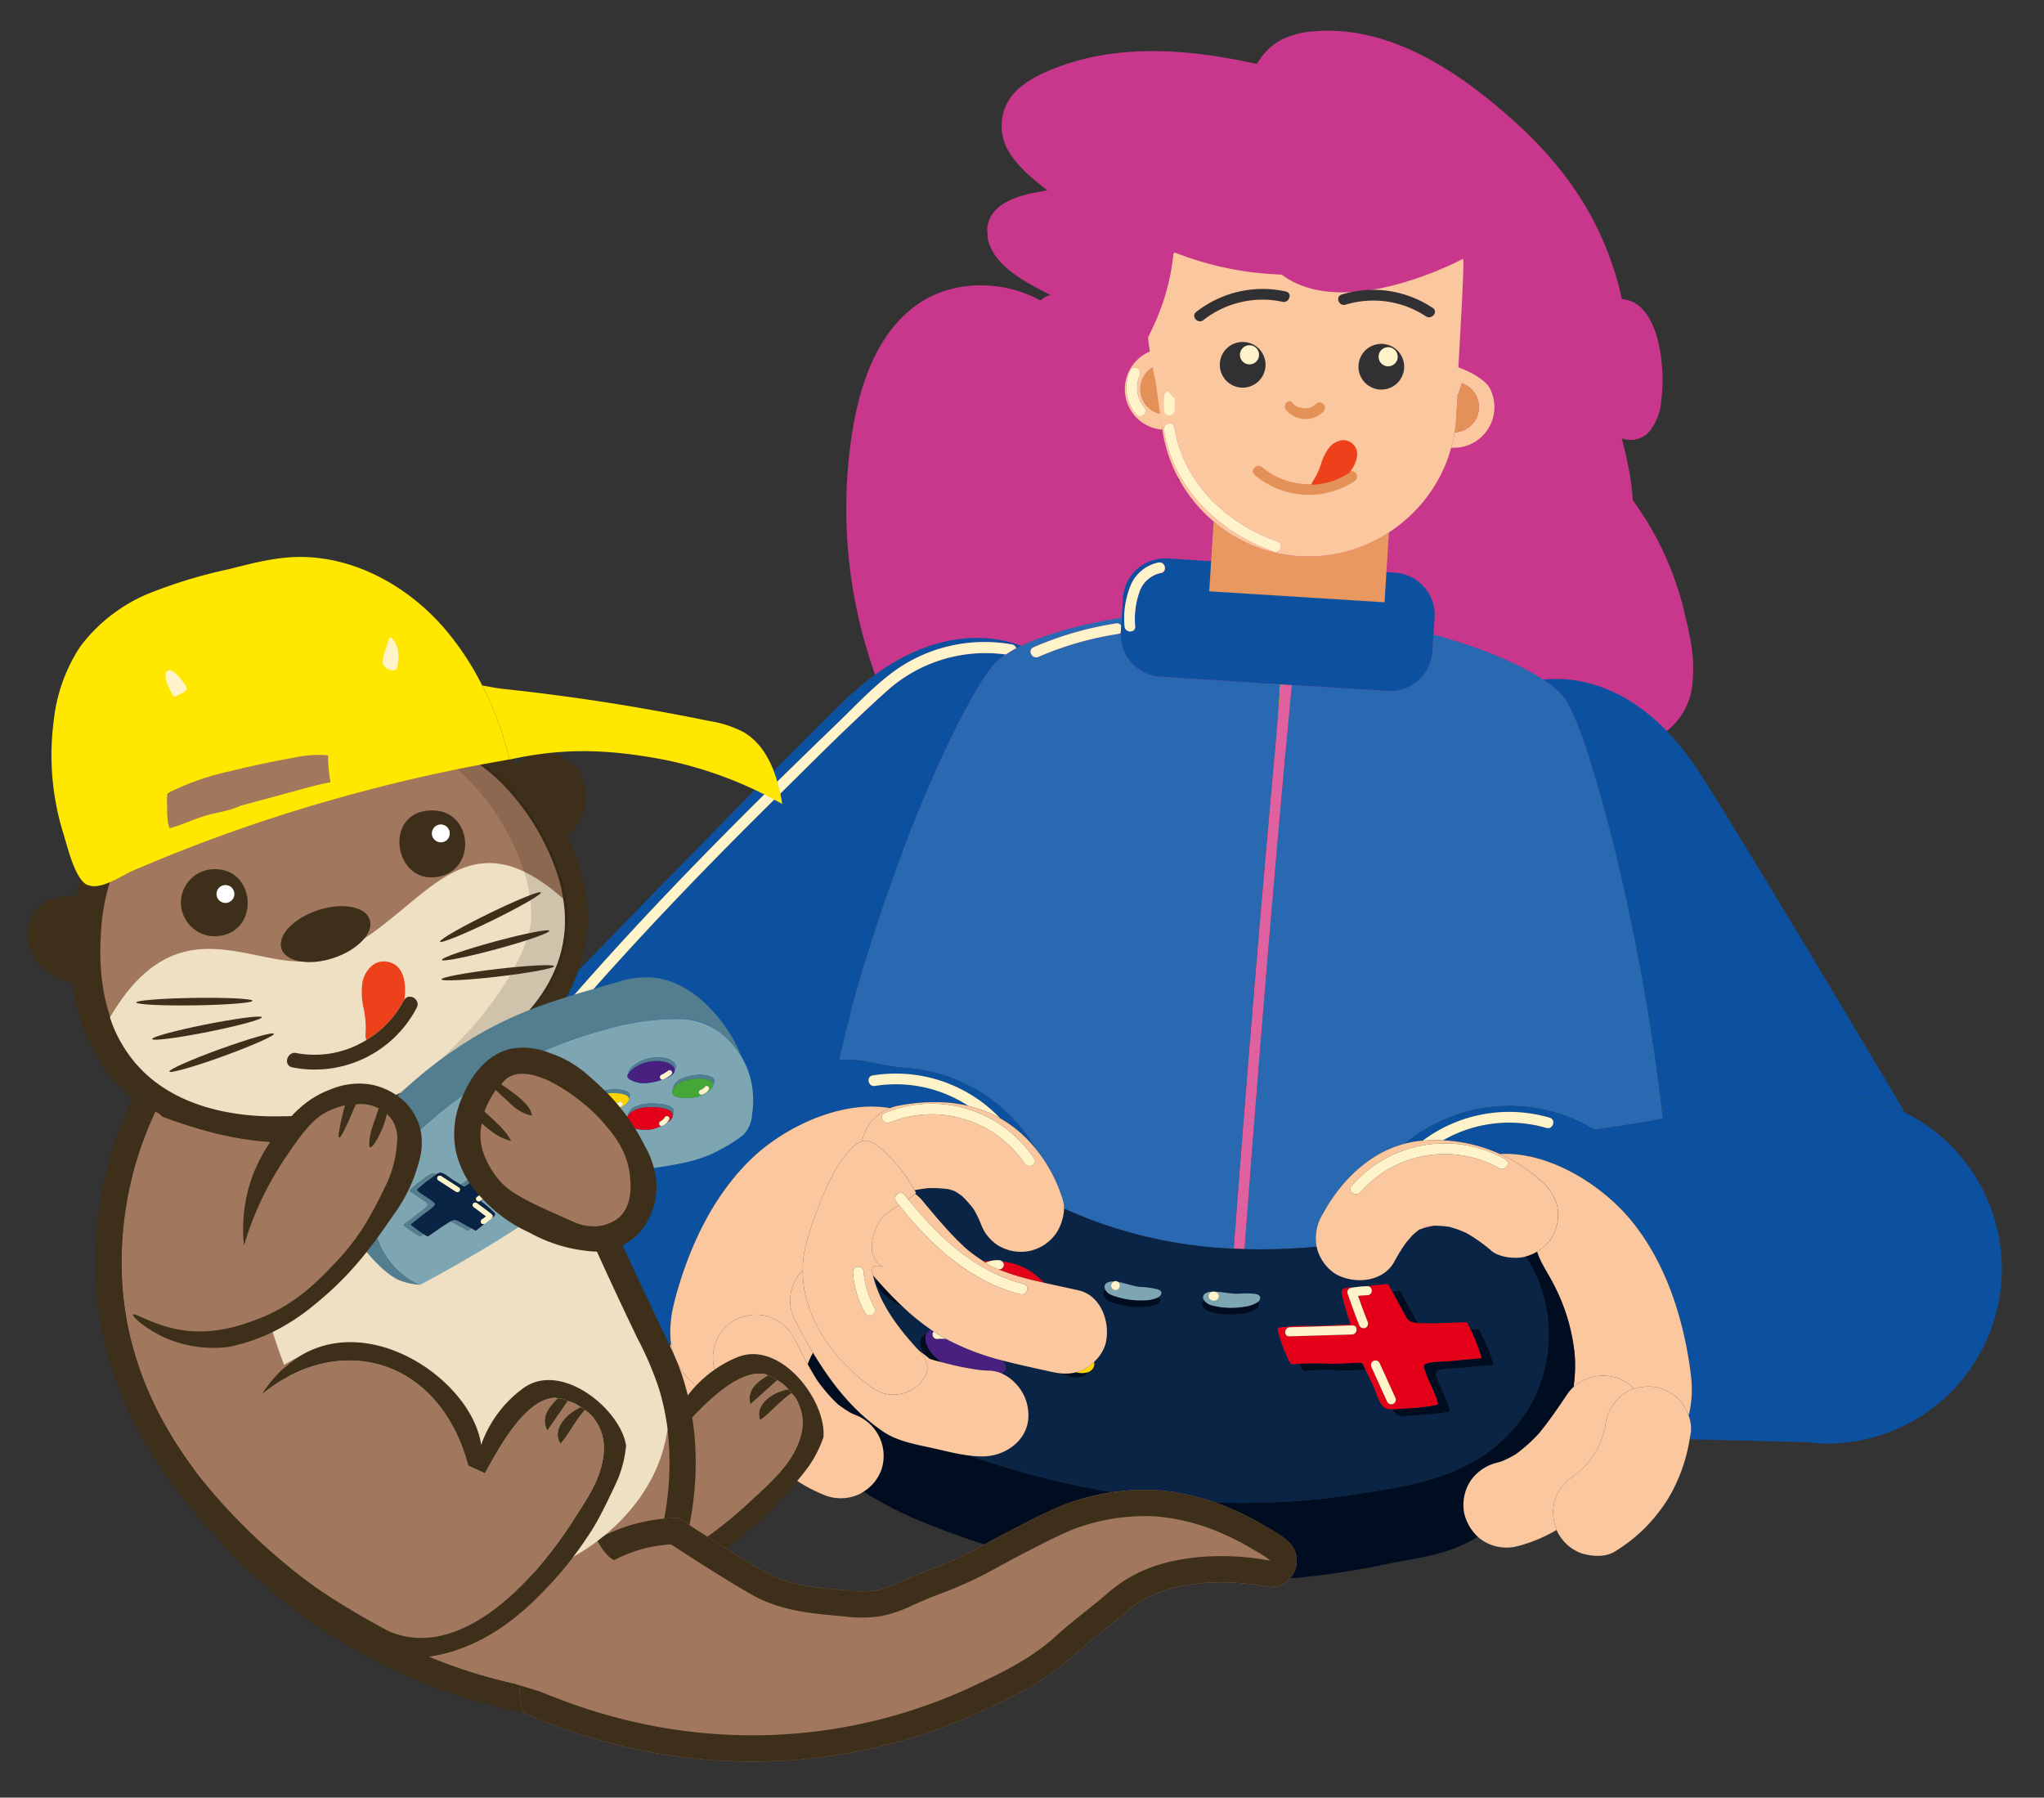 <svg xmlns="http://www.w3.org/2000/svg" width="338.264" height="297.471" viewBox="0 0 338.264 297.471">
  <rect x="0" y="0" width="338.264" height="297.471" fill="#333333" stroke="none"/>
  <g id="Grupo_5507" data-name="Grupo 5507" transform="translate(19.293 -65.792)">
    <g id="Grupo_1927" data-name="Grupo 1927" transform="translate(109.156 43.503) rotate(16)">
      <path id="Trazado_3367" data-name="Trazado 3367" d="M54.2,2.367a8.981,8.981,0,0,1,.088-1.039A23.166,23.166,0,0,0,40.1.939C32.17,3.532,26.816,11.57,25.789,19.851s1.7,16.661,5.876,23.886C23.9,37.313,10.9,38.759,4.739,46.728-.092,52.977-.532,61.561.389,69.406a81.3,81.3,0,0,0,17.4,41.346c-3.615,1.425-4.9,5.862-5.2,9.737-.977,12.737,3.647,25.357,10.3,36.266a42.27,42.27,0,0,0,4.308,6.041c.734-1.072,1.477-2.141,2.22-3.213a30.17,30.17,0,0,1-4.1-15.211,23.637,23.637,0,0,1,4.2-13.7,19.545,19.545,0,0,1,12.992-7.661c4.034-.547,5.978-6.336,7.8-9.344a52.019,52.019,0,0,1,7.826-9.994c-.372-.727-.716-1.468-1.118-2.178a13.643,13.643,0,0,0,2.013,1.275c4.038-3.918,8.35-7.646,13.385-10.146a40.543,40.543,0,0,1,4.683-1.9c1.088-.369,2.252-.711,3.415-.985a13.636,13.636,0,0,0-.235-2.687,19.4,19.4,0,0,0,2.414,2.279,14.731,14.731,0,0,1,2.232-.174,7.21,7.21,0,0,1,4.195-4.618L88.469,81.6a7.01,7.01,0,0,1,5.322-8.33l7.693-1.695-2.015-9.148a24.522,24.522,0,0,1-16.2-13.6,6.662,6.662,0,0,1-3.4-.171,6.73,6.73,0,0,1-4.313-8.484,6.541,6.541,0,0,1,.306-.694c-4.816.154-10.333-6.391-12.636-10.98a9.1,9.1,0,0,1-1.215-4.974,4.078,4.078,0,0,1,3.119-3.684c-4.72-4.145-9.727-8.779-10.816-14.966-.035-.2-.035-.4-.06-.6M8.925,50" transform="translate(37.534 16.97)" fill="#c8378b"/>
      <path id="Trazado_3368" data-name="Trazado 3368" d="M2.414,37.567c-.39-2.325.122-4.731,2.29-6.154,2.487-1.632,5.771-1.294,8.761-.583C9.8,27.117,6.388,22.984,5.045,17.879c-1.3-4.93-.495-10.349,3.1-14.108.794-.831,1.994.484,1.207,1.306-3.494,3.655-3.8,9.179-2.15,13.764,1.891,5.26,6.015,9.344,9.956,13.139.667.643-.116,1.69-.926,1.449-2.684-.8-5.855-1.8-8.682-1.236-3.611.722-4.137,4.179-2.769,7.112a.893.893,0,0,1-1.439,1.018A13.856,13.856,0,0,0,.06,38.289c.025.2.025.4.06.6,1.09,6.186,6.1,10.821,10.816,14.966a4.078,4.078,0,0,0-3.12,3.684,9.107,9.107,0,0,0,1.215,4.975c2.3,4.588,7.82,11.134,12.636,10.98a5.21,5.21,0,0,0,3.8-1.9c.16-.179.317-.376.471-.583.045-.061.092-.114.137-.177a12,12,0,0,0,.971-1.664c.015-.031.032-.058.047-.09.526-1.1,1-2.213,1.46-3.34.277-.683.545-1.368.8-2.061.236-.652.465-1.308.678-1.968a58.784,58.784,0,0,0,2.656-13.423A54.067,54.067,0,0,0,50.7,57.153c1.318.363,2.66.669,4.018.934.935.182,1.873.356,2.826.492a8.482,8.482,0,0,0,3.7-.073,3.524,3.524,0,0,0,2.216-1.928,2.474,2.474,0,0,0,.14-.449c.014-.068.053-.127.061-.2a4.619,4.619,0,0,0-.128-1.608c-.529-2.211-2.094-3.941.981-3.091a11.241,11.241,0,0,0,6.331.285c.141-.044.276-.113.415-.168a6.9,6.9,0,0,0,3.051-2.4,11.163,11.163,0,0,0,1.775-8.109,25.828,25.828,0,0,0-2.787-8c-.525-1.051-1.093-2.024-1.653-3.009-.2-.353-.386-.732-.591-1.077C65.1,18.733,57.159,12.068,46.206,6.784,35.127,1.442,22.159-2.526,10.689,1.92A13.932,13.932,0,0,0,6.041,4.671C2.684,7.866,2.15,13.2,3.514,17.625s4.3,8.181,7.169,11.818c-3.35.023-7.167.257-9.278,2.859a6.579,6.579,0,0,0-1.318,3.04A9.046,9.046,0,0,0,0,36.381,16.517,16.517,0,0,1,2.414,37.567Z" transform="translate(107.056 47.851)" fill="#c8378b"/>
      <path id="Trazado_3369" data-name="Trazado 3369" d="M69.06,40.416c-.376,2.327-1.632,4.443-4.142,5.1-2.879.749-5.882-.624-8.485-2.256,2.28,4.691,4.189,9.7,3.825,14.966-.352,5.086-2.849,9.962-7.459,12.37-1.018.533-1.734-1.1-.725-1.624,4.481-2.342,6.541-7.477,6.449-12.349-.105-5.589-2.7-10.779-5.219-15.637-.426-.823.652-1.564,1.342-1.076,2.287,1.614,4.969,3.583,7.828,3.954,3.652.473,5.259-2.632,4.9-5.849a.893.893,0,0,1,1.69-.5,13.858,13.858,0,0,0,2.455,2.98c.041-.2.106-.391.136-.589.951-6.209-2.305-12.2-5.448-17.643a4.078,4.078,0,0,0,4.136-2.49,9.108,9.108,0,0,0,.444-5.1C70.078,9.58,66.951,1.611,62.339.213A5.208,5.208,0,0,0,58.128.8c-.209.118-.421.254-.633.4-.063.043-.124.078-.186.124a11.991,11.991,0,0,0-1.453,1.265c-.025.025-.049.045-.073.07-.849.869-1.66,1.775-2.454,2.7-.481.558-.955,1.121-1.414,1.7-.432.543-.859,1.09-1.273,1.647a58.762,58.762,0,0,0-6.819,11.863A54.062,54.062,0,0,0,29.6,6.385c-1.132-.767-2.306-1.486-3.507-2.173-.826-.472-1.66-.938-2.519-1.372a8.49,8.49,0,0,0-3.533-1.118,3.526,3.526,0,0,0-2.718,1.116,2.5,2.5,0,0,0-.276.38c-.035.06-.091.1-.121.167a4.619,4.619,0,0,0-.394,1.564c-.208,2.263.72,4.4-1.921,2.613a11.243,11.243,0,0,0-5.905-2.3c-.148,0-.3.019-.447.027A6.9,6.9,0,0,0,4.6,6.583,11.163,11.163,0,0,0,.322,13.695,25.842,25.842,0,0,0,.4,22.168c.161,1.164.386,2.267.6,3.38.077.4.131.818.215,1.21,2.436,11.4,7.818,20.262,16.5,28.778C26.494,64.148,37.5,72.063,49.794,71.529a13.925,13.925,0,0,0,5.285-1.116c4.2-1.951,6.419-6.828,6.546-11.461s-1.447-9.126-3-13.492c3.181,1.052,6.87,2.054,9.7.266a6.575,6.575,0,0,0,2.223-2.457,8.969,8.969,0,0,0,.416-.956A16.521,16.521,0,0,1,69.06,40.416Z" transform="translate(94.46 30.307)" fill="#c8378b"/>
      <path id="Trazado_3370" data-name="Trazado 3370" d="M39.1,65.916c8.745-4.3,16.245-8.345,22.554-10.536.661-.259,1.337-.49,2.025-.7l.212-.073.005.008c.693-.207,1.394-.4,2.112-.558A28.788,28.788,0,0,1,77.24,53.82C63.61,40.96,41.9,20.583,29.773,9.74,15.883-2.676,4.749-.411,0,1.53A18.709,18.709,0,0,1,3.591,3.052C8.638,5.961,26.648,35.67,39.1,65.916Z" transform="translate(159.134 93.021)" fill="#0c51a0"/>
      <path id="Trazado_3371" data-name="Trazado 3371" d="M11.65,78.389l0-.009.223-.023c.713-.1,1.424-.17,2.132-.213,9.145-.912,20.792-2.436,35.377-2.722a7.539,7.539,0,0,1,1.922-1.133c-1.724-30.541,3.18-63.221,6.773-70.322a6.333,6.333,0,0,1,.443-.752c.251-.356.543-.709.843-1.06a24.378,24.378,0,0,0-17.5,11.589c-4.25,6.791-8.114,13.864-12.049,20.84C21.711,48.952,13.947,63.519,7,78.483c-.476,1.026-2.175.491-1.693-.547,7.249-15.607,15.359-30.794,23.834-45.765q3.185-5.626,6.43-11.215c2.173-3.751,4.18-7.752,6.87-11.167A25.578,25.578,0,0,1,59.85.276.915.915,0,0,1,60.73.7c.223-.215.468-.424.7-.635C56.486-.344,44.917.751,35.5,17.307,25.856,34.27,7.525,68.619,0,82.772a28.774,28.774,0,0,1,9.5-4C10.217,78.612,10.934,78.492,11.65,78.389Z" transform="translate(13.186 112.907)" fill="#0c51a0"/>
      <path id="Trazado_3372" data-name="Trazado 3372" d="M54.632.006A25.578,25.578,0,0,0,37.219,9.518c-2.69,3.415-4.7,7.416-6.87,11.167q-3.241,5.591-6.43,11.215C15.444,46.872,7.335,62.059.085,77.666-.4,78.7,1.3,79.238,1.778,78.213c6.95-14.964,14.715-29.531,22.817-43.9,3.935-6.976,7.8-14.05,12.049-20.84a24.378,24.378,0,0,1,17.5-11.589c.419-.491.868-.978,1.366-1.456A.915.915,0,0,0,54.632.006Z" transform="translate(18.405 113.177)" fill="#fff3c9"/>
      <path id="Trazado_3373" data-name="Trazado 3373" d="M15.538,11.07,0,14.493q2.34,12.391,4.734,24.77,6.493,33.48,13.439,66.87l.055.25a98.439,98.439,0,0,0,11.357-3.672c-.006-.011-.016-.022-.022-.033a7.657,7.657,0,0,1-.479-5.506c1.348-5.984,4.509-11.727,9.838-14.876a27.13,27.13,0,0,1,29.521-10.87c3.65-1.6,7.1-3.251,10.386-4.867C66.381,36.312,48.371,6.6,43.324,3.694a18.706,18.706,0,0,0-3.591-1.523C32.306-.214,21.663-.018,20.262.02l.6,2.72A7.011,7.011,0,0,1,15.538,11.07Z" transform="translate(119.401 92.379)" fill="#2869b2"/>
      <path id="Trazado_3374" data-name="Trazado 3374" d="M0,.041,1.442,6.588C1.025,4.392.6,2.2.185,0Z" transform="translate(117.48 107.254)" fill="#8abb2a"/>
      <path id="Trazado_3375" data-name="Trazado 3375" d="M.055.25,0,0C.018.083.034.167.052.25Z" transform="translate(137.575 198.512)" fill="#8abb2a"/>
      <path id="Trazado_3376" data-name="Trazado 3376" d="M8.415,11.145c-.3.352-.591.7-.843,1.06a6.333,6.333,0,0,0-.443.752c-3.593,7.1-8.5,39.781-6.773,70.322,3.106-1.333,7.062-.943,10.706-1.745A27.169,27.169,0,0,1,35.7,88.426a24.566,24.566,0,0,1,6.637,6.9,4.721,4.721,0,0,1,.584,1.309c1.709.227,3.416.433,5.12.574a76.021,76.021,0,0,0,23.725-1.937c-.116-.558-.236-1.116-.352-1.674Q62.742,51.836,54.787,9.927L53.345,3.379,33.99,7.644A7,7,0,0,1,25.7,2.43a.8.8,0,0,1-.351.313,53.485,53.485,0,0,0-11.663,7.3c-.883.726-2.091-.579-1.207-1.308a55.335,55.335,0,0,1,12.04-7.565.848.848,0,0,1,.916.111L25.149,0C21.835,1.544,15.034,4.984,10.485,9.054c-.237.211-.482.42-.7.635C9.284,10.167,8.834,10.654,8.415,11.145Z" transform="translate(64.135 103.916)" fill="#2869b2"/>
      <path id="Trazado_3377" data-name="Trazado 3377" d="M19.91,91.64Q12.97,58.25,6.471,24.77,4.072,12.392,1.737,0L0,.382C.415,2.58.84,4.774,1.257,6.97q7.97,41.9,16.625,83.676c.116.558.236,1.116.352,1.674.577-.136,1.152-.283,1.727-.43C19.944,91.807,19.928,91.723,19.91,91.64Z" transform="translate(117.665 106.872)" fill="#df61a0"/>
      <path id="Trazado_3378" data-name="Trazado 3378" d="M13.264.2a.848.848,0,0,0-.917-.111A55.333,55.333,0,0,0,.308,7.651c-.883.728.324,2.034,1.207,1.308a53.489,53.489,0,0,1,11.663-7.3.793.793,0,0,0,.351-.313c-.009-.038-.027-.071-.036-.109Z" transform="translate(76.302 105)" fill="#fff3c9"/>
      <path id="Trazado_3379" data-name="Trazado 3379" d="M.029.1C.031.063.035.032.037,0,.024.023.013.045,0,.067Z" transform="translate(73.378 236.931)" fill="#45a735"/>
      <path id="Trazado_3380" data-name="Trazado 3380" d="M31.9,63.829v0l.038-.008a29.077,29.077,0,0,0,3.185-.513c.563-.124,1.116-.269,1.664-.424l14.762-2.683c-.269-.722-.537-1.445-.755-2.2a5.767,5.767,0,0,1-.049-2.817c-.073-.157-.153-.31-.218-.472a18.336,18.336,0,0,1-1.168-5.928c-.046-.86-.056-1.725-.05-2.583.055-8.41,1.586-16.99,5.831-24.247C58.985,15.378,66.812,8.537,74.817,7.7a6.747,6.747,0,0,1,.815-.558,30.647,30.647,0,0,1,7.545-2.831,21.4,21.4,0,0,1,4.01-.531,21.934,21.934,0,0,0-15.8,1.084c-1.033.493-1.862-1.079-.831-1.573A23.856,23.856,0,0,1,92.814,4.3a20.762,20.762,0,0,1,6.919,3.158c.035.024.065.052.1.077A27.169,27.169,0,0,0,75.2.642c-3.644.8-7.6.412-10.706,1.745a7.54,7.54,0,0,0-1.922,1.133c-14.585.286-26.232,1.81-35.377,2.722-.708.043-1.419.118-2.132.213l-.223.023,0,.009c-.715.1-1.433.223-2.151.381A28.9,28.9,0,0,0,31.9,63.829Z" transform="translate(0 184.807)" fill="#0c51a0"/>
      <path id="Trazado_3381" data-name="Trazado 3381" d="M22.735,3.291A23.856,23.856,0,0,0,.473,2.278c-1.032.494-.2,2.066.831,1.573a21.934,21.934,0,0,1,15.8-1.084,21.483,21.483,0,0,1,5.109.386C22.39,3.188,22.561,3.251,22.735,3.291Z" transform="translate(70.079 185.816)" fill="#fff3c9"/>
      <path id="Trazado_3382" data-name="Trazado 3382" d="M64.7,1.235,64.7,1.227l-.212.073c-.688.212-1.364.444-2.025.7C56.152,4.194,48.653,8.241,39.908,12.539c-3.288,1.616-6.737,3.264-10.386,4.867A27.13,27.13,0,0,0,0,28.275a17.05,17.05,0,0,1,2.14-1.089c.182-.075.371-.124.555-.195a23.875,23.875,0,0,1,19.18-9.452c1.145.015,1.05,1.79-.093,1.777A21.969,21.969,0,0,0,5.917,26a25.725,25.725,0,0,1,9.68-.418c7.632-2.671,17.68.255,23.973,4.633,6.9,4.8,11.9,11.944,15.48,19.552.366.776.72,1.565,1.041,2.365a18.383,18.383,0,0,1,1.431,5.871c.009.18,0,.357,0,.535A6.064,6.064,0,0,1,58.66,61.1c.062.4.079.8.124,1.2l18.777-4.873c.563-.089,1.125-.19,1.689-.315a29.12,29.12,0,0,0,3.1-.873l.038-.008v-.005A28.9,28.9,0,0,0,66.816.677C66.1.835,65.4,1.028,64.7,1.235Z" transform="translate(158.324 146.399)" fill="#0c51a0"/>
      <path id="Trazado_3383" data-name="Trazado 3383" d="M19.087,1.779C20.23,1.792,20.325.016,19.18,0A23.875,23.875,0,0,0,0,9.454a24.645,24.645,0,0,1,3.223-.988A21.969,21.969,0,0,1,19.087,1.779Z" transform="translate(161.018 163.937)" fill="#fff3c9"/>
      <path id="Trazado_3384" data-name="Trazado 3384" d="M11.5,6.681a7.179,7.179,0,0,1,.48,5.506,6.555,6.555,0,0,1-1.63,2.674c.122.172.236.342.367.515,1.112,1.466,2.629,2.666,3.87,4.037A31.732,31.732,0,0,1,21.1,29.68a24.991,24.991,0,0,1,1.234,5.047,7.343,7.343,0,0,1,8.284-3.137,5.7,5.7,0,0,1,1.428.657,8.648,8.648,0,0,1,2.543-1.124,7.234,7.234,0,0,1,5.36.952,7.6,7.6,0,0,1,1.978,1.9c0-.178.009-.355,0-.535a18.381,18.381,0,0,0-1.431-5.871c-.321-.8-.675-1.589-1.041-2.365-3.584-7.608-8.577-14.75-15.48-19.552C17.68,1.277,7.632-1.65,0,1.022A26.512,26.512,0,0,1,7.391,3.234,8.407,8.407,0,0,1,11.5,6.681Z" transform="translate(173.921 170.963)" fill="#fac79f"/>
      <path id="Trazado_3385" data-name="Trazado 3385" d="M1.719.029c-.336.15-.68.282-1,.46C.563.574.416.667.269.76.183.848.091.94,0,1.032.6.691,1.2.355,1.8.014L1.822,0Z" transform="translate(164.935 186.373)" fill="#ee7c97"/>
      <path id="Trazado_3386" data-name="Trazado 3386" d="M0,.03.052,0A.228.228,0,0,0,0,.03Z" transform="translate(164.726 187.493)" fill="#ee7c97"/>
      <path id="Trazado_3387" data-name="Trazado 3387" d="M18.849,12.273a49.792,49.792,0,0,1-6.68-5.821C7.312,6.919,2.239,4.511.15,0A5.767,5.767,0,0,0,.2,2.817c.218.753.485,1.476.755,2.2a27.361,27.361,0,0,0,4.938,8.42A28.6,28.6,0,0,0,10.26,17.4,27.186,27.186,0,0,0,15.6,20.376,7.141,7.141,0,0,0,21.1,19.9,7.246,7.246,0,0,0,24.55,15.79c.036-.13.048-.268.079-.4A27.659,27.659,0,0,1,18.849,12.273Z" transform="translate(50.591 239.998)" fill="#fac79f"/>
      <path id="Trazado_3388" data-name="Trazado 3388" d="M13.457,53.947q-1.6-1.625-3.153-3.3a7.433,7.433,0,0,1-1.879-5.2A7.182,7.182,0,0,1,10.7,40.591a7.268,7.268,0,0,1,5.2-1.878,7.352,7.352,0,0,1,4.854,2.276c1.091,1.185,2.187,2.364,3.32,3.506.013-.022.024-.044.037-.067a10.744,10.744,0,0,1,.313-1.995C22.89,41,21.406,39.5,19.956,37.976a7.011,7.011,0,0,1-.94-8.177,16.77,16.77,0,0,1-.588-3.1,42.581,42.581,0,0,1,.145-7.013c.316-3.885.774-7.858,2.534-11.334a4.442,4.442,0,0,1,1.458-1.82A7.472,7.472,0,0,1,25.513,0c-8,.841-15.831,7.683-19.68,14.265C1.587,21.522.056,30.1,0,38.512c-.006.858,0,1.722.05,2.583A18.336,18.336,0,0,0,1.22,47.023c.065.162.145.315.219.472C3.527,52.006,8.6,54.414,13.457,53.947Z" transform="translate(49.303 192.503)" fill="#fac79f"/>
      <path id="Trazado_3389" data-name="Trazado 3389" d="M71.152,60.935a62.789,62.789,0,0,1-.291,7.132c2.752-.672,5.49-1.4,8.192-2.249A129.778,129.778,0,0,0,100.913,56.7c4.586-2.427,9.143-4.137,12.839-7.922.235-.241.453-.5.677-.747a7.671,7.671,0,0,1-3.191-3.067,7.265,7.265,0,0,1-.479-5.506,7.439,7.439,0,0,1,3.448-4.107c.2-.11.377-.241.568-.358a18.581,18.581,0,0,0,1.994-1.846,26.689,26.689,0,0,0,2.717-4.364c1.049-2.432,1.88-4.948,2.689-7.471a6.923,6.923,0,0,1,.67-1.449,24.99,24.99,0,0,0-1.234-5.047A31.73,31.73,0,0,0,115.1,4.552c-1.241-1.372-2.758-2.571-3.87-4.037-.132-.174-.245-.343-.367-.515a7.375,7.375,0,0,1-1.577,1.27,25.045,25.045,0,0,1,5.052,6.21,23.647,23.647,0,0,1,2.105,4.973,24.137,24.137,0,0,1,.564,11.4,25.169,25.169,0,0,1-7.387,13.12c-4.411,4.368-10.906,7.275-16.5,9.871a121.537,121.537,0,0,1-19.087,6.961,137.1,137.1,0,0,1-40,4.695c-1.367-.038-2.736-.1-4.1-.187-2.18.351-4.5.386-6.6.524-2.65.174-5.65.466-8.225-.376C9.367,56.579,4.628,53.125.321,49.111a10.737,10.737,0,0,0-.313,1.995c0,.032-.006.063-.008.1q1.082,1.089,2.228,2.111a26.689,26.689,0,0,0,4.3,2.821,18.707,18.707,0,0,0,2.59.838c.22.026.439.068.662.086a7.26,7.26,0,0,1,6.734,7.476,7.1,7.1,0,0,1-1.834,4.351,57.961,57.961,0,0,0,11.479,2.2,128.627,128.627,0,0,0,39.168-1.774,58.19,58.19,0,0,0,.5-8.654C65.759,57.221,71.088,57.516,71.152,60.935Z" transform="translate(73.407 185.825)" fill="#000d20"/>
      <path id="Trazado_3390" data-name="Trazado 3390" d="M0,.015.027,0h0Z" transform="translate(166.731 186.372)" fill="#000d20"/>
      <path id="Trazado_3391" data-name="Trazado 3391" d="M14.62,22.036a5.364,5.364,0,0,1,.723-2.636,5.326,5.326,0,0,1,.991-1.6,19.734,19.734,0,0,0,1.737-2.687,20.517,20.517,0,0,0,1.042-3.222A19.91,19.91,0,0,0,19.268,8.4c-.005-.038-.008-.076-.014-.114a7.815,7.815,0,0,1,.952-5.359A6.055,6.055,0,0,1,22.125.937,5.691,5.691,0,0,0,20.7.28a7.343,7.343,0,0,0-8.284,3.137,6.927,6.927,0,0,0-.67,1.449C10.934,7.388,10.1,9.9,9.054,12.336A26.69,26.69,0,0,1,6.337,16.7a18.583,18.583,0,0,1-1.994,1.846c-.191.117-.372.248-.568.358A7.44,7.44,0,0,0,.327,23.011a7.266,7.266,0,0,0,.479,5.506A7.671,7.671,0,0,0,4,31.584a5.453,5.453,0,0,0,.915.381,7.274,7.274,0,0,0,5.506-.478,25.03,25.03,0,0,0,5.833-4.575A7.363,7.363,0,0,1,14.62,22.036Z" transform="translate(183.839 202.273)" fill="#fac79f"/>
      <path id="Trazado_3392" data-name="Trazado 3392" d="M32.193,19.151a7.26,7.26,0,0,0-6.734-7.476c-.222-.017-.441-.06-.662-.086a18.7,18.7,0,0,1-2.59-.838,26.688,26.688,0,0,1-4.3-2.821q-1.145-1.024-2.228-2.111l-.029-.028c-1.133-1.142-2.23-2.322-3.32-3.506A7.352,7.352,0,0,0,7.476.008a7.269,7.269,0,0,0-5.2,1.878A7.182,7.182,0,0,0,0,6.74a7.433,7.433,0,0,0,1.879,5.2q1.546,1.679,3.153,3.3a49.8,49.8,0,0,0,6.68,5.821,27.655,27.655,0,0,0,5.78,3.117,25.056,25.056,0,0,0,7.226,1.7,7.314,7.314,0,0,0,5.2-1.879c.158-.146.3-.335.443-.5A7.1,7.1,0,0,0,32.193,19.151Z" transform="translate(57.729 231.207)" fill="#fac79f"/>
      <path id="Trazado_3393" data-name="Trazado 3393" d="M24.507,18.884a7.187,7.187,0,0,1-3.448,4.105,7.266,7.266,0,0,1-5.506.48,7.073,7.073,0,0,1-3.485-2.594l.1.145a15.736,15.736,0,0,0-1.946-2.161,18.527,18.527,0,0,0-2.341-1.494,14.592,14.592,0,0,0-1.431-.472c-.367-.03-.737-.045-1.105-.04a21.713,21.713,0,0,0-3.3.776c-.7.285-1.382.6-2.047.948.124.127.258.244.38.373-.035.063-.081.12-.118.182a6.075,6.075,0,0,1,1.4.69C4.025,21.437,6.4,23.055,8.9,24.463c.616.347,1.249.657,1.87.994.222.1.444.2.668.29.908.378,1.839.7,2.781.991a7.149,7.149,0,0,1,.857-.332c.1-.032.208-.053.311-.083a4.809,4.809,0,0,1,1.336-.485.757.757,0,0,1,.491.076,11.477,11.477,0,0,1,3.214-.1A11.143,11.143,0,0,1,23.8,26.836a10.808,10.808,0,0,1,1.01.55c1.951-.109,3.9-.248,5.852-.364C34.63,26.785,37.417,31,37.392,34.5a6.634,6.634,0,0,1-1.006,3.2,1.791,1.791,0,0,1,.161.364,1.526,1.526,0,0,1-.583,1.5c-.025.02-.057.033-.083.051a1.577,1.577,0,0,1-.562.9,3.312,3.312,0,0,1-1.955.595c-.616.009-1.293,0-1.969-.033a14.838,14.838,0,0,1-1.479.159c-2.721.161-5.421.358-8.111.416a5.408,5.408,0,0,1,.482.486,1.009,1.009,0,0,1-.082,1.607,7.651,7.651,0,0,1,6.219,5.583c1.042,3.9-1.856,7.424-5.416,8.477a16.994,16.994,0,0,1-2.11.468c1.368.082,2.737.149,4.1.187a137.106,137.106,0,0,0,40-4.694A121.542,121.542,0,0,0,84.087,46.8c5.591-2.6,12.086-5.5,16.5-9.871a25.17,25.17,0,0,0,7.387-13.12,24.136,24.136,0,0,0-.564-11.4A23.649,23.649,0,0,0,105.3,7.436a25.051,25.051,0,0,0-5.052-6.21c-.082.048-.16.118-.242.162-1.431.757-3.956,1.206-5.506.478A25.543,25.543,0,0,0,89.624.174c-.449-.046-.9-.107-1.346-.138C87.76,0,87.243,0,86.727,0a16.977,16.977,0,0,0-2.411.5L84.29.518c-.6.341-1.2.677-1.8,1.017-.09.09-.173.178-.265.268s-.237.231-.429.4c-.1.148-.209.3-.308.449-.309.48-.548.993-.839,1.481,1.117-1.872.112-.159-.113.478a30.217,30.217,0,0,0-.956,3.438c-.873,3.875-5.517,5.533-8.954,4.585a7.245,7.245,0,0,1-4.084-3.415,98.429,98.429,0,0,1-11.357,3.672h0c-.575.147-1.15.294-1.727.43a76.019,76.019,0,0,1-23.725,1.937c-1.7-.141-3.411-.347-5.12-.574A8.041,8.041,0,0,1,24.507,18.884ZM64.3,23.812a28.441,28.441,0,0,1,5.4-1.846q2.932-.95,5.83-1.97a34.432,34.432,0,0,1-2.9-4.591c-.36-.822.755-1.11,1.864-1.484a15.467,15.467,0,0,1,1.678-.652L79.325,12l.264-.051.153.1.862.865.938-.377.264-.051.152.1,3.576,3.587c.229.229.4.413.572.586.1-.021.193-.037.3-.064,1.8-.444,3.562-1.023,5.314-1.593l2.15-.7c.321.3.623.625.921.952l1.294-.42a29.117,29.117,0,0,1,4.017,5.024q-2.443.93-4.861,1.9c-.851.341-3.627,1.078-3.957,1.791-.355.766,4.552,5.41,3.85,5.774a31.415,31.415,0,0,1-4.886,2.009c-.835.266-2.261,1.013-3.119.879a2.274,2.274,0,0,1-1.144-.675,2.7,2.7,0,0,1-1.072.143c-1.219-.19-2.3-2.194-2.929-2.9l-2.047-2.3c-1.25.413-2.467.86-3.775,1.2a37.253,37.253,0,0,0-5.54,1.66,1.043,1.043,0,0,1-.55.132l-.363-.232c-.207-.229-.381-.474-.579-.708-.242.091-.489.174-.725.278a1.082,1.082,0,0,1-.55.132L67.5,28.8a27.7,27.7,0,0,1-3.369-4.58l-.051-.2ZM51.11,22.881c-.5-.419-.539-1.05.407-1.562a3.529,3.529,0,0,1,.36-.125l0,0,.27-.126.207-.038c1.19-.314,2.811-.394,3.847-.736a13.63,13.63,0,0,1,2.674-.751,1.566,1.566,0,0,1,.674.033c.482.171.448.709.182,1.1-.012.018-.031.033-.044.05.467.177.433.7.17,1.086a4.674,4.674,0,0,1-1.881,1.36,13,13,0,0,1-5.31,1.309C51.426,24.485,50.462,23.651,51.11,22.881Zm-15.541,1.21c.073-.027.175-.031.254-.053a.7.7,0,0,1,.751-.158c1.2-.134,2.72-.013,3.761-.216a13.934,13.934,0,0,1,2.759-.407,1.4,1.4,0,0,1,.642.12c.409.226.269.728-.052,1.079a.843.843,0,0,1,.179.057c.425.236.262.771-.085,1.125a5.287,5.287,0,0,1-2.139,1.124,13.047,13.047,0,0,1-5.433.626c-1.117-.138-1.827-.977-1.279-1.649C34.409,25.242,34.436,24.519,35.569,24.091Z" transform="translate(82.442 185.869)" fill="#0a2446"/>
      <path id="Trazado_3394" data-name="Trazado 3394" d="M11.183,6.937a1.44,1.44,0,0,1,.581-.906,38.786,38.786,0,0,1-5.641-2.41,10.991,10.991,0,0,1-4.237-1.51C1.147,1.593.732,1.04.75.491.5.329.251.163,0,0,2.3,4.13,6.234,7.113,10.266,9.6l.027.017c.206.109.41.22.618.325.27.115.558.219.843.324C10.571,9.223,9.967,7.809,11.183,6.937Z" transform="translate(79.704 219.861)" fill="#0a2446"/>
      <path id="Trazado_3395" data-name="Trazado 3395" d="M.522,0,.471.033A1.727,1.727,0,0,0,.1.41C.068.46.036.512,0,.562.138.437.276.316.414.183.558.032.571-.015.522,0Z" transform="translate(164.255 187.489)" fill="#0a2446"/>
      <path id="Trazado_3396" data-name="Trazado 3396" d="M0,.208C.086.136.144.082.213.021L.228,0C.151.069.074.145,0,.208Z" transform="translate(164.028 188.051)" fill="#0a2446"/>
      <path id="Trazado_3397" data-name="Trazado 3397" d="M9.951,0,9.614.033c-1.634.48-3.133,1.1-4.8,1.54A47.675,47.675,0,0,0,0,2.957c.2.233.372.479.579.708L.941,3.9a1.045,1.045,0,0,0,.55-.132,37.25,37.25,0,0,1,5.54-1.66c1.308-.343,2.525-.79,3.775-1.2l-.7-.788Z" transform="translate(151.575 211.532)" fill="#000d20"/>
      <path id="Trazado_3398" data-name="Trazado 3398" d="M7.039,6.395c-.851.341-3.627,1.078-3.957,1.791-.354.767,4.553,5.411,3.85,5.774a31.6,31.6,0,0,1-4.885,2.011c-.541.172-1.325.529-2.047.734a2.273,2.273,0,0,0,1.144.675c.858.134,2.284-.613,3.119-.879a31.424,31.424,0,0,0,4.886-2.009c.7-.364-4.205-5.008-3.85-5.774C5.628,8,8.4,7.268,9.256,6.927q2.418-.972,4.861-1.9A29.117,29.117,0,0,0,10.1,0L8.806.42A35.421,35.421,0,0,1,11.9,4.491Q9.459,5.425,7.039,6.395Z" transform="translate(168.43 200.791)" fill="#000d20"/>
      <path id="Trazado_3399" data-name="Trazado 3399" d="M4.068,4.3A2.753,2.753,0,0,0,5.5,4.269c-.172-.173-.343-.357-.572-.586L1.354.1,1.2,0,.938.051,0,.428,2.714,3.151C3.277,3.716,3.574,4.128,4.068,4.3Z" transform="translate(163.046 198.345)" fill="#000d20"/>
      <path id="Trazado_3400" data-name="Trazado 3400" d="M1.138,1.621a10.991,10.991,0,0,0,4.237,1.51C3.535,2.179,1.745,1.12,0,0-.018.55.4,1.1,1.138,1.621Z" transform="translate(80.454 220.351)" fill="#000d20"/>
      <path id="Trazado_3401" data-name="Trazado 3401" d="M.666,0C-.55.872.054,2.286,1.238,3.331c.359.132.7.286,1.039.444.381.016.762.031,1.141.029.312,0,.625-.03.938-.037a12.234,12.234,0,0,1-1.237-.541C1.7,2.505.473,1.124.666,0Z" transform="translate(90.221 226.798)" fill="#000d20"/>
      <path id="Trazado_3402" data-name="Trazado 3402" d="M2.63.542A7.341,7.341,0,0,1,0,1.459c.676.031,1.353.042,1.969.033A3.311,3.311,0,0,0,3.925.9,1.576,1.576,0,0,0,4.486,0,3.368,3.368,0,0,1,2.63.542Z" transform="translate(113.838 225.483)" fill="#000d20"/>
      <path id="Trazado_3403" data-name="Trazado 3403" d="M1.168,0C1.065.03.959.051.857.083A7.142,7.142,0,0,0,0,.415C.132.456.263.5.4.537A4.127,4.127,0,0,1,1.168,0Z" transform="translate(96.661 212.191)" fill="#e50019"/>
      <path id="Trazado_3404" data-name="Trazado 3404" d="M.636.67a.763.763,0,0,1-.575.9c-.021,0-.041.012-.061.017.34.038.68.082,1.023.107,1.439.1,2.884.111,4.326.075C6.173,1.747,7,1.69,7.82,1.644a10.779,10.779,0,0,0-1.01-.55A11.141,11.141,0,0,0,3.441.071a11.476,11.476,0,0,0-3.214.1A.779.779,0,0,1,.636.67Z" transform="translate(99.428 211.61)" fill="#e50019"/>
      <path id="Trazado_3405" data-name="Trazado 3405" d="M3.367.765A12.909,12.909,0,0,0,2,1.169l.094-.034a.886.886,0,0,1-.579.049A.769.769,0,0,1,1.078.818a.766.766,0,0,1-.05-.584c.009-.027.034-.058.049-.088C.918.1.758.052.6,0A1.44,1.44,0,0,0,.02.906C-.173,2.031,1.059,3.411,2.474,4.132a12.241,12.241,0,0,0,1.237.541c1.021-.023,2.043-.053,3.062-.122.138-.009.277-.02.414-.03.572-.056,1.145-.111,1.716-.181a16.12,16.12,0,0,0,2.621-.453,5.7,5.7,0,0,1,2.257-.168,1.237,1.237,0,0,0,.431-.686,1.241,1.241,0,0,0-.349-.921,5.4,5.4,0,0,0-.482-.486A40.7,40.7,0,0,1,3.367.765Z" transform="translate(90.867 225.892)" fill="#482080"/>
      <path id="Trazado_3406" data-name="Trazado 3406" d="M1.088,1.653A6.45,6.45,0,0,1,0,2.457a3.368,3.368,0,0,0,1.856-.542c.026-.019.058-.031.083-.051a1.527,1.527,0,0,0,.583-1.5A1.786,1.786,0,0,0,2.36,0,7.3,7.3,0,0,1,1.088,1.653Z" transform="translate(116.468 223.568)" fill="#ffd400"/>
      <path id="Trazado_3407" data-name="Trazado 3407" d="M1.468,2.931A13.046,13.046,0,0,0,6.9,2.305,5.287,5.287,0,0,0,9.04,1.181c.348-.354.51-.889.085-1.125A.844.844,0,0,0,8.946,0c-.012.014-.02.031-.033.044A5.282,5.282,0,0,1,6.774,1.167a13.008,13.008,0,0,1-5.433.627A2.019,2.019,0,0,1,.189,1.282C-.359,1.954.351,2.794,1.468,2.931Z" transform="translate(117.179 210.325)" fill="#000d20"/>
      <path id="Trazado_3408" data-name="Trazado 3408" d="M1.769,3.755a13,13,0,0,0,5.31-1.309A4.676,4.676,0,0,0,8.96,1.086C9.223.7,9.256.177,8.789,0A4.841,4.841,0,0,1,6.953,1.31,13.058,13.058,0,0,1,1.643,2.62,2.228,2.228,0,0,1,.208,2.165C-.44,2.935.524,3.769,1.769,3.755Z" transform="translate(133.344 206.585)" fill="#000d20"/>
      <path id="Trazado_3409" data-name="Trazado 3409" d="M1.476,2.993a13.007,13.007,0,0,0,5.433-.627A5.284,5.284,0,0,0,9.048,1.243c.013-.013.021-.03.033-.044C9.4.848,9.543.346,9.133.12A1.4,1.4,0,0,0,8.491,0,13.931,13.931,0,0,0,5.732.407C4.691.61,3.174.488,1.971.623a.76.76,0,0,1-.08,1.445A.76.76,0,0,1,1.22.781C1.141.8,1.039.807.966.835-.167,1.262-.194,1.986.324,2.481A2.02,2.02,0,0,0,1.476,2.993Z" transform="translate(117.045 209.125)" fill="#7da5b2"/>
      <path id="Trazado_3410" data-name="Trazado 3410" d="M1.783,3.818a13.058,13.058,0,0,0,5.31-1.309A4.842,4.842,0,0,0,8.929,1.2c.013-.017.032-.032.044-.05.266-.386.3-.925-.182-1.1A1.566,1.566,0,0,0,8.117.02,13.635,13.635,0,0,0,5.442.772c-1.036.342-2.657.422-3.847.736L1.626,1.5l.395.019L2.2,1.6l.261.285.07.19,0,.3-.1.271-.2.205-.271.126-.238.042L1.319,3l-.174-.084L.883,2.636l-.07-.191v-.3l.1-.27.2-.2a3.531,3.531,0,0,0-.36.125c-.946.512-.907,1.143-.407,1.562A2.228,2.228,0,0,0,1.783,3.818Z" transform="translate(133.204 205.387)" fill="#7da5b2"/>
      <path id="Trazado_3411" data-name="Trazado 3411" d="M3.42,16.854l.363.233a1.083,1.083,0,0,0,.55-.132c.237-.1.483-.187.725-.278a47.631,47.631,0,0,1,4.815-1.384c1.665-.437,3.165-1.06,4.8-1.54l.338-.033.154.114.7.788,2.047,2.3c.631.709,1.711,2.713,2.929,2.9a2.7,2.7,0,0,0,1.072-.143c.722-.205,1.506-.562,2.047-.734a31.6,31.6,0,0,0,4.885-2.011c.7-.363-4.2-5.007-3.85-5.774.329-.713,3.106-1.45,3.957-1.791q2.42-.97,4.861-1.9A35.427,35.427,0,0,0,30.719,3.4c-.3-.327-.6-.652-.921-.952l-2.15.7c-1.752.569-3.511,1.149-5.314,1.593-.112.027-.2.043-.3.064a2.753,2.753,0,0,1-1.433.027c-.494-.169-.791-.581-1.355-1.146L16.529.96,15.667.1,15.514,0,15.25.051,12.087,1.325c.095-.03.187-.069.283-.1a.76.76,0,0,1,.9.575.774.774,0,0,1-.574.9,12.786,12.786,0,0,0-1.381.516C12.185,4.45,13.071,5.674,14,6.867a.771.771,0,0,1-.042,1.066.761.761,0,0,1-1.067-.042Q11.129,5.625,9.5,3.267a.757.757,0,0,1,.315-1.02c.195-.1.4-.18.6-.27-1.109.375-2.224.662-1.864,1.484a34.424,34.424,0,0,0,2.9,4.591q-2.9,1.021-5.83,1.97a28.444,28.444,0,0,0-5.4,1.846l-.221.2.051.2A27.69,27.69,0,0,0,3.42,16.854Zm18.445.831a.756.756,0,1,1-1.11,1.026l-4.083-4.794a.755.755,0,0,1,1.109-1.024ZM1.891,11.306l9.877-3.151c.927-.295,1.242,1.181.325,1.475L2.216,12.781C1.288,13.076.973,11.6,1.891,11.306Z" transform="translate(146.517 197.813)" fill="#e50019"/>
      <path id="Trazado_3412" data-name="Trazado 3412" d="M.572,1.21c.128.033.315.1.509.168.065,0,.158.007.325.026.322.037.645.065.966.1.021,0,.04-.013.061-.017a.763.763,0,0,0,.575-.9A.779.779,0,0,0,2.6.089.757.757,0,0,0,2.108.013,4.811,4.811,0,0,0,.772.5,4.132,4.132,0,0,0,0,1.035C.192,1.091.379,1.159.572,1.21Z" transform="translate(97.056 211.693)" fill="#fff3c9"/>
      <path id="Trazado_3413" data-name="Trazado 3413" d="M.085.672a.769.769,0,0,0,.437.366A.886.886,0,0,0,1.1.989l-.094.034a12.919,12.919,0,0,1,1.367-.4C2.049.545,1.724.489,1.4.4.955.286.521.137.084,0,.07.03.044.061.035.088A.766.766,0,0,0,.085.672Z" transform="translate(91.859 226.038)" fill="#fff3c9"/>
      <path id="Trazado_3414" data-name="Trazado 3414" d="M.886,1.492A.76.76,0,0,0,.966.047.7.7,0,0,0,.216.206.76.76,0,0,0,.886,1.492Z" transform="translate(118.049 209.701)" fill="#fff3c9"/>
      <path id="Trazado_3415" data-name="Trazado 3415" d="M0,.645v.3l.07.191.261.283L.505,1.5.9,1.518l.239-.042.271-.126.2-.205.1-.272,0-.3-.07-.19L1.382.1,1.208.019.813,0,.782.006.575.044.3.169l0,0-.2.2Z" transform="translate(134.018 206.889)" fill="#fff3c9"/>
      <path id="Trazado_3416" data-name="Trazado 3416" d="M.1,2.066Q1.73,4.422,3.489,6.689a.761.761,0,0,0,1.067.042A.771.771,0,0,0,4.6,5.666C3.671,4.472,2.785,3.249,1.914,2.015A12.763,12.763,0,0,1,3.3,1.5.773.773,0,0,0,3.87.6a.76.76,0,0,0-.9-.575c-.1.029-.188.068-.283.1A15.459,15.459,0,0,0,1.01.775c-.2.09-.4.17-.6.27A.758.758,0,0,0,.1,2.066Z" transform="translate(155.917 199.014)" fill="#fff3c9"/>
      <path id="Trazado_3417" data-name="Trazado 3417" d="M.875,4.664l9.878-3.151c.917-.293.6-1.769-.325-1.475L.55,3.19C-.368,3.483-.052,4.959.875,4.664Z" transform="translate(147.858 205.929)" fill="#fff3c9"/>
      <path id="Trazado_3418" data-name="Trazado 3418" d="M.238.2A.767.767,0,0,0,.2,1.264L4.278,6.058a.756.756,0,1,0,1.11-1.026L1.3.239A.762.762,0,0,0,.238.2Z" transform="translate(162.995 210.466)" fill="#fff3c9"/>
      <path id="Trazado_3419" data-name="Trazado 3419" d="M4.874,26.8c3.437.947,8.081-.711,8.954-4.586a30.2,30.2,0,0,1,.956-3.438c.225-.638,1.229-2.35.113-.478.291-.488.53-1,.839-1.481.1-.153.2-.3.308-.449-.069.061-.128.115-.213.187.074-.063.151-.14.228-.208.035-.05.068-.1.1-.153a1.724,1.724,0,0,1,.366-.376.228.228,0,0,1,.052-.029c.048-.019.036.028-.108.179.092-.09.176-.178.265-.268s.183-.183.269-.272c.147-.092.294-.186.447-.27.323-.178.667-.31,1-.46l.1-.029h0a16.976,16.976,0,0,1,2.41-.5c.517-.008,1.033,0,1.552.033.451.031.9.092,1.346.138a25.545,25.545,0,0,1,4.877,1.692c1.551.728,4.075.278,5.506-.478.082-.044.16-.113.242-.162a7.373,7.373,0,0,0,1.577-1.27,6.553,6.553,0,0,0,1.63-2.674,7.179,7.179,0,0,0-.48-5.506,8.407,8.407,0,0,0-4.106-3.448A26.517,26.517,0,0,0,25.724.275a25.724,25.724,0,0,0-9.68.418,24.64,24.64,0,0,0-3.223.988c-.183.071-.373.119-.555.195a17.062,17.062,0,0,0-2.14,1.089C4.8,6.114,1.636,11.856.289,17.841a7.657,7.657,0,0,0,.479,5.506c.006.011.016.022.022.033A7.245,7.245,0,0,0,4.874,26.8Zm-1.3-14.644A20.389,20.389,0,0,1,26.811.872c1.115.264.563,1.954-.546,1.692a18.556,18.556,0,0,0-21,10.133C4.788,13.72,3.09,13.187,3.574,12.151Z" transform="translate(148.198 171.709)" fill="#fac79f"/>
      <path id="Trazado_3420" data-name="Trazado 3420" d="M0,.4C.192.231.342.092.429,0,.291.134.153.255.015.38Z" transform="translate(164.241 187.672)" fill="#f5b6c5"/>
      <path id="Trazado_3421" data-name="Trazado 3421" d="M10.057.177A8.649,8.649,0,0,0,7.514,1.3a6.054,6.054,0,0,0-1.92,1.993,7.814,7.814,0,0,0-.952,5.359c.006.038.009.076.014.114A19.9,19.9,0,0,1,4.5,12.255a20.508,20.508,0,0,1-1.042,3.222,19.75,19.75,0,0,1-1.737,2.687,5.325,5.325,0,0,0-.991,1.6A5.366,5.366,0,0,0,.008,22.4,7.363,7.363,0,0,0,1.64,27.275c.087.1.154.229.248.322a7.175,7.175,0,0,0,4.854,2.276c1.785.013,3.979-.46,5.2-1.878A27.448,27.448,0,0,0,15.48,23.15a28.48,28.48,0,0,0,2.349-5.529A27.525,27.525,0,0,0,18.657,6.8c-.046-.4-.063-.8-.124-1.2a6.063,6.063,0,0,0-1.138-2.562,7.6,7.6,0,0,0-1.978-1.9A7.234,7.234,0,0,0,10.057.177Z" transform="translate(198.451 201.909)" fill="#fac79f"/>
      <path id="Trazado_3422" data-name="Trazado 3422" d="M1.779,12.38a18.556,18.556,0,0,1,21-10.133c1.109.262,1.661-1.428.546-1.692A20.389,20.389,0,0,0,.086,11.834C-.4,12.87,1.3,13.4,1.779,12.38Z" transform="translate(151.685 172.026)" fill="#fff3c9"/>
      <path id="Trazado_3423" data-name="Trazado 3423" d="M.031,10.474c.034-.021.062-.052.1-.071.845-.483,2.035-.16,3.14.339.819.373,1.592.843,2.142,1.156a23.983,23.983,0,0,1,5.2,3.984c.666-.352,1.351-.662,2.047-.948a21.73,21.73,0,0,1,3.3-.776c.368,0,.738.011,1.105.04a14.611,14.611,0,0,1,1.431.472,18.538,18.538,0,0,1,2.341,1.494,15.733,15.733,0,0,1,1.946,2.161l-.1-.145a7.073,7.073,0,0,0,3.485,2.594,7.266,7.266,0,0,0,5.506-.48,7.186,7.186,0,0,0,3.448-4.105,8.04,8.04,0,0,0,.106-4.2,4.716,4.716,0,0,0-.584-1.309A24.566,24.566,0,0,0,28,3.778c-.035-.025-.065-.053-.1-.077A20.762,20.762,0,0,0,20.976.543c-.173-.04-.344-.1-.518-.137A22.184,22.184,0,0,0,11.339.55,30.648,30.648,0,0,0,3.794,3.381a6.733,6.733,0,0,0-.815.558A7.472,7.472,0,0,0,.031,10.474ZM2.369,4.925a20.389,20.389,0,0,1,25.826.47c.875.738-.443,1.934-1.306,1.207A18.558,18.558,0,0,0,3.575,6.231C2.678,6.934,1.469,5.631,2.369,4.925Z" transform="translate(71.838 188.563)" fill="#fac79f"/>
      <path id="Trazado_3424" data-name="Trazado 3424" d="M26.1,9.387c1.144-.034,1.045,1.743-.093,1.777C17.39,11.418,9.528,7.42,2.683,2.529,1.5,3.808.349,5.08.122,6.747-.222,9.267-.005,12.42,2.97,13.082c-1.025-.006-2.135.168-1.446,1.472.056.106.126.2.183.307.251.163.5.329.75.491C4.2,16.47,5.992,17.53,7.831,18.482a38.778,38.778,0,0,0,5.641,2.41c.157.052.316.1.475.146.437.137.871.286,1.315.4.325.086.65.141.975.216a40.7,40.7,0,0,0,10.014.86c2.69-.058,5.39-.255,8.111-.416a14.851,14.851,0,0,0,1.479-.159,7.342,7.342,0,0,0,2.63-.917,6.456,6.456,0,0,0,1.088-.8,7.307,7.307,0,0,0,1.271-1.653,6.633,6.633,0,0,0,1.006-3.2c.025-3.5-2.762-7.713-6.733-7.476-1.951.116-3.9.255-5.852.364-.824.046-1.646.1-2.471.125-1.442.037-2.887.029-4.326-.075-.343-.025-.682-.069-1.023-.107-.321-.036-.644-.064-.966-.1-.167-.019-.26-.025-.325-.026-.194-.064-.382-.135-.509-.168-.193-.051-.38-.119-.572-.174-.132-.038-.264-.081-.4-.122-.942-.289-1.873-.613-2.781-.991-.224-.093-.446-.193-.668-.29-.621-.337-1.254-.647-1.87-.994C10.844,3.923,8.47,2.305,6.1.69A6.074,6.074,0,0,0,4.706,0a9.589,9.589,0,0,1-.845,1.186C10.422,5.841,17.857,9.632,26.1,9.387Z" transform="translate(77.997 205)" fill="#fac79f"/>
      <path id="Trazado_3425" data-name="Trazado 3425" d="M43.439,12.892A7.651,7.651,0,0,0,37.22,7.308a5.7,5.7,0,0,0-2.257.168,16.13,16.13,0,0,1-2.621.453c-.571.07-1.144.125-1.716.181-.138.011-.276.021-.414.03-1.02.069-2.041.1-3.062.122-.313.007-.625.036-.938.037-.38,0-.761-.012-1.141-.029-.339-.158-.68-.312-1.039-.444-.286-.105-.573-.209-.843-.324-.208-.1-.412-.216-.618-.325,1.158.715,2.441,1.571,2.655,2.913a3.325,3.325,0,0,1-.063,1.207,5.978,5.978,0,0,1-6.132,4.559,9.458,9.458,0,0,1-2.482-.627,30.742,30.742,0,0,1-6.733-3.555C5.6,8.774,2.231,4.829.891,0a7.011,7.011,0,0,0,.94,8.177C3.282,9.706,4.765,11.2,6.3,12.634c4.307,4.014,9.045,7.467,14.792,9.349,2.576.842,5.575.549,8.225.376,2.1-.137,4.415-.173,6.6-.524a17,17,0,0,0,2.111-.468C41.582,20.315,44.481,16.788,43.439,12.892Z" transform="translate(67.428 222.302)" fill="#fac79f"/>
      <path id="Trazado_3426" data-name="Trazado 3426" d="M9.6,35.248A30.74,30.74,0,0,0,16.336,38.8a9.458,9.458,0,0,0,2.482.627,5.978,5.978,0,0,0,6.132-4.559,3.325,3.325,0,0,0,.063-1.207c-.214-1.341-1.5-2.2-2.655-2.913l-.027-.017c-4.033-2.489-7.967-5.472-10.266-9.6-.058-.1-.127-.2-.183-.307-.689-1.3.422-1.478,1.446-1.472-2.975-.662-3.192-3.815-2.848-6.335.227-1.667,1.38-2.939,2.56-4.218-.193-.137-.392-.267-.583-.406-.923-.671.03-2.173.957-1.5.263.192.538.372.8.561a9.6,9.6,0,0,0,.845-1.186c.037-.062.083-.119.118-.182-.122-.13-.255-.247-.38-.373a23.986,23.986,0,0,0-5.2-3.984C9.058,1.42,8.285.95,7.466.577,6.361.078,5.171-.245,4.326.238c-.035.02-.063.05-.1.071A4.444,4.444,0,0,0,2.771,2.13C1.01,5.605.553,9.578.237,13.463a42.563,42.563,0,0,0-.145,7.013,16.755,16.755,0,0,0,.588,3.1C2.019,28.4,5.389,32.348,9.6,35.248Zm.774-14.354a14.735,14.735,0,0,0,3.418,5.34.889.889,0,0,1-1.306,1.207A16.073,16.073,0,0,1,8.8,21.724a.914.914,0,0,1,.37-1.2A.9.9,0,0,1,10.377,20.894Z" transform="translate(67.639 198.728)" fill="#fac79f"/>
      <path id="Trazado_3427" data-name="Trazado 3427" d="M1.524,5.686a18.558,18.558,0,0,1,23.313.371c.862.728,2.181-.468,1.306-1.207A20.389,20.389,0,0,0,.317,4.38C-.583,5.085.627,6.389,1.524,5.686Z" transform="translate(73.889 189.109)" fill="#fff3c9"/>
      <path id="Trazado_3428" data-name="Trazado 3428" d="M24.285,10.71c1.138-.034,1.237-1.811.093-1.777C16.134,9.178,8.7,5.387,2.138.732,1.872.543,1.6.362,1.334.17.406-.5-.547,1,.376,1.669c.191.139.39.269.583.406C7.8,6.966,15.666,10.964,24.285,10.71Z" transform="translate(79.72 205.455)" fill="#fff3c9"/>
      <path id="Trazado_3429" data-name="Trazado 3429" d="M.454.095A.914.914,0,0,0,.083,1.3,16.074,16.074,0,0,0,3.768,7.014.889.889,0,0,0,5.074,5.807,14.735,14.735,0,0,1,1.656.467.9.9,0,0,0,.454.095Z" transform="translate(76.36 219.155)" fill="#fff3c9"/>
      <path id="Trazado_3430" data-name="Trazado 3430" d="M1.375,22.1c.008.038.027.071.036.109a7,7,0,0,0,8.294,5.214L29.06,23.162l.185-.041,1.737-.382L46.52,19.316a7.011,7.011,0,0,0,5.322-8.33l-.6-2.72L50.63,5.486A7.01,7.01,0,0,0,42.3.163l-4.264.94L9.751,7.334l-4.265.94A7.01,7.01,0,0,0,.163,16.6l.7,3.179.282,1.282ZM.857,13.932A6.414,6.414,0,0,1,4.22,9.324c1.036-.487,1.866,1.087.831,1.573a4.755,4.755,0,0,0-2.509,3.644,13.582,13.582,0,0,0,.879,6.053c.336,1.1-1.4,1.469-1.736.383A14.436,14.436,0,0,1,.857,13.932Z" transform="translate(88.42 84.133)" fill="#0c51a0"/>
      <path id="Trazado_3431" data-name="Trazado 3431" d="M2.734,11.363A13.58,13.58,0,0,1,1.855,5.31,4.755,4.755,0,0,1,4.364,1.666C5.4,1.18,4.569-.394,3.533.092A6.413,6.413,0,0,0,.17,4.7,14.432,14.432,0,0,0,1,11.745C1.331,12.832,3.07,12.459,2.734,11.363Z" transform="translate(89.107 93.365)" fill="#fff3c9"/>
      <path id="Trazado_3432" data-name="Trazado 3432" d="M.06,38.294c.025.2.026.4.06.6,1.091,6.186,6.1,10.819,10.82,14.963a4.079,4.079,0,0,0-3.118,3.685,9.11,9.11,0,0,0,1.216,4.974c2.3,4.588,7.823,11.132,12.639,10.977a5.21,5.21,0,0,0,3.8-1.905c.16-.179.317-.376.471-.583.046-.061.092-.113.137-.176a12.015,12.015,0,0,0,.971-1.664c.015-.031.032-.058.047-.09.525-1.1,1-2.213,1.459-3.34.277-.683.545-1.368.8-2.061.236-.653.464-1.308.677-1.969a58.776,58.776,0,0,0,2.653-13.424,54.057,54.057,0,0,0,18.018,8.864c1.318.363,2.66.668,4.019.933.934.182,1.873.356,2.826.491a8.495,8.495,0,0,0,3.7-.074,3.527,3.527,0,0,0,2.216-1.929,2.525,2.525,0,0,0,.139-.449c.014-.068.053-.127.061-.2a4.618,4.618,0,0,0-.129-1.608c-.53-2.211-2.1-3.94.981-3.092a11.24,11.24,0,0,0,6.331.283c.141-.045.276-.113.415-.168a6.893,6.893,0,0,0,3.05-2.4,11.162,11.162,0,0,0,1.773-8.109,25.834,25.834,0,0,0-2.789-8c-.525-1.051-1.093-2.023-1.653-3.009-.2-.352-.387-.732-.592-1.077C65.091,18.721,57.153,12.058,46.2,6.778c-11.081-5.34-24.049-9.3-35.518-4.855A13.921,13.921,0,0,0,6.033,4.675C2.676,7.871,2.143,13.2,3.509,17.63s4.3,8.179,7.172,11.816c-3.35.023-7.166.258-9.277,2.861a6.578,6.578,0,0,0-1.317,3.04A8.854,8.854,0,0,0,0,36.387" transform="translate(82.328 0)" fill="#c8378b"/>
      <path id="Trazado_3433" data-name="Trazado 3433" d="M0,0C.245.088.486.183.729.277.67.219.616.156.557.1.371.068.186.032,0,0Z" transform="translate(91.618 79.256)" fill="#0a2446"/>
      <path id="Trazado_3434" data-name="Trazado 3434" d="M30.879,11.319,28.385,0A24.277,24.277,0,0,1,15.236,7.864,24.273,24.273,0,0,1,0,6.252l2.494,11.32Z" transform="translate(99.518 78.163)" fill="#e9985f"/>
      <path id="Trazado_3435" data-name="Trazado 3435" d="M1.334,3.9l-.007-.007.179.812c.029-.775.063-1.55.091-2.326a4.182,4.182,0,0,1,2.612,7.24,4.133,4.133,0,0,1-1.548.9,24.251,24.251,0,0,1,.17,2.6A6.682,6.682,0,0,0,5.958,11.5a6.754,6.754,0,0,0,.351-9.544C5.045.6,1.719.07,0,0,.03,1.277,1.078,2.436.8,3.631.831,3.752,1.3,3.78,1.334,3.9Z" transform="translate(131.119 48.728)" fill="#fac79f"/>
      <path id="Trazado_3436" data-name="Trazado 3436" d="M2.92,1.328A4.16,4.16,0,0,0,.091,0C.063.776.029,1.551,0,2.326L.758,5.768c.174.791.3,1.582.4,2.37A4.135,4.135,0,0,0,2.7,7.24,4.183,4.183,0,0,0,2.92,1.328Z" transform="translate(132.624 51.107)" fill="#e39157"/>
      <path id="Trazado_3437" data-name="Trazado 3437" d="M5.459,9.344A4.182,4.182,0,0,1,2.778,4.07a4.121,4.121,0,0,1,1.2-1.81l-.009-.012A14.928,14.928,0,0,1,2.665,0a6.746,6.746,0,0,0,2,11.788,6.682,6.682,0,0,0,3.412.171,24.129,24.129,0,0,1-.938-2.433A4.14,4.14,0,0,1,5.459,9.344Zm-1.032,1.13a.9.9,0,0,1-1.232.271A6.972,6.972,0,0,1,.218,4.153a.91.91,0,0,1,.937-.845A.9.9,0,0,1,2,4.245a5.778,5.778,0,0,0-.059.831l.013.371.005.038.032.23a5.869,5.869,0,0,0,.169.769l.113.352.017.037.075.17a6.354,6.354,0,0,0,.363.7,3.164,3.164,0,0,0,.375.528,5.886,5.886,0,0,0,.539.573,3.4,3.4,0,0,0,.514.4A.907.907,0,0,1,4.427,10.474Z" transform="translate(79.1 60.188)" fill="#fac79f"/>
      <path id="Trazado_3438" data-name="Trazado 3438" d="M3.484,5.535a5.852,5.852,0,0,1-.539-.573,3.167,3.167,0,0,1-.376-.528,6.367,6.367,0,0,1-.363-.7l-.075-.17-.017-.037L2,3.176a5.857,5.857,0,0,1-.169-.769L1.8,2.178,1.8,2.14l-.013-.371A5.766,5.766,0,0,1,1.843.938.9.9,0,0,0,1,0,.91.91,0,0,0,.061.847,6.972,6.972,0,0,0,3.038,7.438.892.892,0,1,0,4,5.934,3.4,3.4,0,0,1,3.484,5.535Z" transform="translate(79.257 63.494)" fill="#fff3c9"/>
      <path id="Trazado_3439" data-name="Trazado 3439" d="M.207,1.81A4.182,4.182,0,0,0,2.888,7.084a4.139,4.139,0,0,0,1.677.182C4.32,6.512,4.1,5.743,3.931,4.953l-.6-2.733A14.486,14.486,0,0,1,1.405,0,4.12,4.12,0,0,0,.207,1.81Z" transform="translate(81.671 62.448)" fill="#e39157"/>
      <path id="Trazado_3440" data-name="Trazado 3440" d="M8.352,40.889a24.287,24.287,0,0,0,5,7.207c.059.059.113.122.172.18a24.74,24.74,0,0,0,7.17,4.882A24.193,24.193,0,0,0,49.08,46.905a24.72,24.72,0,0,0,5.113-9.389,24.118,24.118,0,0,0,.764-9.529c-.094-.789-.223-1.579-.4-2.37L53.8,22.175l-.179-.812-.1-.086c-.028.5-4.839-21.69-5.137-21.271-.01.028-15.428,15.035-27.6,10.97C2.31,4.8,1.581,12.932.2,17.774S4.977,33.317,4.977,33.317m1.2.093.6,2.733m1.831,4.718c-.487-1.039,1.091-1.873,1.578-.833,3.921,8.359,12.623,12.9,21.588,13.409a.893.893,0,0,1-.092,1.782C22.128,54.679,12.789,49.771,8.611,40.861Z" transform="translate(78.822 31.258)" fill="#fac79f"/>
      <path id="Trazado_3441" data-name="Trazado 3441" d="M.405,0a.749.749,0,0,0-.27.263A.981.981,0,0,0,.013.935a12,12,0,0,0,.652,2.4.9.9,0,0,0,.516.433A.9.9,0,0,0,2.306,3.2l.04-.228a.913.913,0,0,0-.1-.461l.035.1A10.826,10.826,0,0,1,1.83.906L1.817.9A13.425,13.425,0,0,1,.405,0Z" transform="translate(85.948 65.788)" fill="#fff3c9"/>
      <path id="Trazado_3442" data-name="Trazado 3442" d="M23.166,15.669a.893.893,0,0,0,.092-1.782C14.294,13.379,5.592,8.837,1.67.478,1.183-.563-.395.271.092,1.31,4.27,10.22,13.61,15.128,23.166,15.669Z" transform="translate(87.341 70.809)" fill="#fff3c9"/>
      <path id="Trazado_3443" data-name="Trazado 3443" d="M6.368,1.363A.907.907,0,0,0,6.1.13.9.9,0,0,0,4.866.4L4.7.66,4.617.784h0a3.473,3.473,0,0,1-.438.42L4.06,1.3V1.291l-.264.151-.276.125.009,0-.183.05-.305.061-.074.014H2.89c-.1,0-.193-.012-.288-.018a.833.833,0,0,1-.373.068,2.455,2.455,0,0,1-.688-.146A2.642,2.642,0,0,1,.93,1.269C.883,1.233.845,1.185.8,1.147a.847.847,0,0,0-.667.389A.91.91,0,0,0,.4,2.77a4.254,4.254,0,0,0,3.325.585A4.265,4.265,0,0,0,6.368,1.363Z" transform="translate(105.575 60.631)" fill="#e39157"/>
      <path id="Trazado_3444" data-name="Trazado 3444" d="M.479,5.079a13.825,13.825,0,0,0,16.175-3.56C17.4.647,16.1-.573,15.35.3A12.01,12.01,0,0,1,1.326,3.507C.28,3.038-.569,4.608.479,5.079Z" transform="translate(103.442 70.069)" fill="#e39157"/>
      <path id="Trazado_3445" data-name="Trazado 3445" d="M0,.009,0,0V.017Z" transform="translate(132.366 52.263)" fill="#f67829"/>
      <path id="Trazado_3446" data-name="Trazado 3446" d="M1.685,8.32C1.02,9.247-.5,8.293.166,7.361A17.763,17.763,0,0,1,13.519,0c1.148-.071,1.067,1.716-.071,1.787A15.847,15.847,0,0,0,1.685,8.32Z" transform="translate(87.017 44.545)" fill="#313133"/>
      <path id="Trazado_3447" data-name="Trazado 3447" d="M1.444,4.311C.488,4.934-.584,3.493.376,2.866A17.765,17.765,0,0,1,15.489.849c1.1.35.372,1.986-.715,1.64A15.848,15.848,0,0,0,1.444,4.311Z" transform="translate(109.161 39.616)" fill="#313133"/>
      <path id="Trazado_3448" data-name="Trazado 3448" d="M3.2,40c.062.126.105.265.176.385,2.221,3.773,7.5,4.931,12.432,5.869a3.952,3.952,0,0,0-1.929,3.748,4.684,4.684,0,0,0,2.078,2.9c2.937,2.2,9.053,4.457,13.178,2.434A6.508,6.508,0,0,0,32.02,52.53c.1-.185.2-.382.286-.584.027-.06.056-.114.082-.175a10.2,10.2,0,0,0,.493-1.518c.007-.027.016-.052.022-.08.227-.954.408-1.9.568-2.853.1-.575.187-1.147.26-1.718.069-.538.13-1.074.177-1.609a36.371,36.371,0,0,0-.486-10.186,52.621,52.621,0,0,0,17.383-1.143c1.213-.278,2.434-.6,3.661-.965.844-.248,1.69-.5,2.54-.791a10.89,10.89,0,0,0,3.182-1.525A3.863,3.863,0,0,0,61.7,27.189a1.682,1.682,0,0,0,.027-.361,1.513,1.513,0,0,0,.012-.158,2.413,2.413,0,0,0-.444-1.043c-.914-1.292-2.623-1.846.207-2.493a14.087,14.087,0,0,0,5.523-2.327c.113-.087.215-.187.323-.28a7.9,7.9,0,0,0,2.136-2.847,7.116,7.116,0,0,0-.147-6.221A13.349,13.349,0,0,0,65.279,7.13c-.671-.506-1.362-.941-2.05-1.388-.246-.16-.485-.344-.733-.5C55.275.8,47.046-.567,36.5.2,25.833.981,13.821,3.448,4.843,11.039A17.131,17.131,0,0,0,1.4,14.76a8.153,8.153,0,0,0,.5,9.816C4,27.046,7.3,28.428,10.535,29.758,7.649,31.107,4.4,32.786,3.12,35.4a4.981,4.981,0,0,0-.507,2.592,5.054,5.054,0,0,0,.139.742" transform="translate(47.439 9.584)" fill="#c8378b"/>
      <ellipse id="Elipse_2" data-name="Elipse 2" cx="3.784" cy="3.784" rx="3.784" ry="3.784" transform="translate(93.211 54.391)" fill="#313133"/>
      <ellipse id="Elipse_3" data-name="Elipse 3" cx="1.586" cy="1.586" rx="1.586" ry="1.586" transform="translate(96.038 54.69)" fill="#fff3c9"/>
      <ellipse id="Elipse_4" data-name="Elipse 4" cx="3.784" cy="3.784" rx="3.784" ry="3.784" transform="translate(115.356 48.372)" fill="#313133"/>
      <ellipse id="Elipse_5" data-name="Elipse 5" cx="1.586" cy="1.586" rx="1.586" ry="1.586" transform="translate(118.183 48.671)" fill="#fff3c9"/>
      <path id="Trazado_3449" data-name="Trazado 3449" d="M1.14,1.861A8.2,8.2,0,0,0,.565,4.79,11.3,11.3,0,0,1,.137,7.752a1.92,1.92,0,0,0-.124.894A11.892,11.892,0,0,0,5.4,5.084a.782.782,0,0,1,.081-.063c.522-1.292.809-3.047.008-4.113a2.262,2.262,0,0,0-.83-.659A2.291,2.291,0,0,0,3.353.019,2.386,2.386,0,0,0,2.5.339,3.41,3.41,0,0,0,1.14,1.861Z" transform="translate(113.418 65.475)" fill="#ec411b"/>
    </g>
    <g id="Grupo_1983" data-name="Grupo 1983" transform="translate(-22.641 165.155) rotate(-8)">
      <g id="Capa_22" data-name="Capa 22" transform="translate(0 0)">
        <g id="Grupo_1974" data-name="Grupo 1974" transform="translate(3.124 65.694)">
          <g id="Grupo_1970" data-name="Grupo 1970" transform="translate(44.577 57.048)">
            <path id="Trazado_3620" data-name="Trazado 3620" d="M15.469,1.509A35.505,35.505,0,0,1,22.947,0a19.706,19.706,0,0,0-7.9,3.494A26.761,26.761,0,0,1,19.7,2.448C33.263.666,44.32,10.471,42.408,27.067l2.111,2.17c3.046-2.522,10.039-8.591,14.747-7.531a1.683,1.683,0,0,1,.955.4s0,0,.005,0l.038.031c-.042.018-.085.033-.123.052-2.254.933-3.676,2.111-3.426,4.28L61.584,23.2l.08-.053a.17.17,0,0,1,.028.02h0A6.024,6.024,0,0,1,63.234,24.8a.009.009,0,0,0,.006.006l.054.076c-.1.005-.2.012-.3.021-2.718.225-5.572,1.826-5.059,4.385,1.492-.685,3.838-2.758,5.688-3.64l.1-.048.006.009a5.047,5.047,0,0,1,.967,2.169c.8,3.157-.561,5.872-2.25,8.013-1.837,2.33-4.525,4.143-7.18,6.062C44.448,49.66,28.98,56.361,20.177,47.79l-.172-.193c-2.117-2.487-5.274-6.4-7.771-10.026q-1.044-1.548-2.015-3.122A101.2,101.2,0,0,1,1.1,14.753q-.273-.8-.531-1.608Q.27,12.192,0,11.23A37.636,37.636,0,0,1,15.469,1.509Z" transform="translate(3.358 0.265)" fill="#a1785d" fill-rule="evenodd"/>
            <path id="Trazado_3621" data-name="Trazado 3621" d="M18.409,3.758A19.706,19.706,0,0,1,26.3.265l.173-.033L26.71.193c.135-.02.27-.041.4-.057S27.376.1,27.5.09c.073-.009.147-.017.219-.021.117-.013.232-.022.349-.028.178-.014.354-.025.532-.028a.56.56,0,0,1,.063,0C28.824,0,28.98,0,29.134,0s.3,0,.445.007.312.009.468.019c.1,0,.205.011.306.02a15.759,15.759,0,0,1,3.318.611c.123.036.242.074.366.112.465.148.926.316,1.377.506.133.055.265.112.4.171a18.88,18.88,0,0,1,2.7,1.473c.1.066.207.136.31.207s.2.137.307.211A21.162,21.162,0,0,1,40.94,4.764c.146.127.293.259.435.391.083.075.166.148.244.226s.155.147.231.221c.112.107.221.217.332.327q.525.53,1.017,1.089c.069.08.139.16.207.241.126.142.246.286.364.433s.238.295.355.444.228.294.341.443c.151.2.3.4.442.609.077.109.152.215.227.325.088.128.173.258.258.384s.167.258.25.389c.292.459.566.921.822,1.392.052.09.1.185.152.276.075.139.148.279.221.422l.119.237c.1.2.2.408.3.613.082.174.161.347.236.521.052.116.1.237.153.354.063.146.123.293.181.443l.141.357c.052.14.1.279.154.419.046.123.088.245.128.369.126.36.238.719.34,1.077.033.117.065.233.1.348.033.13.069.256.1.386.021.079.039.16.058.237.028.114.056.228.079.342.032.144.062.291.09.437.036.184.07.37.1.555.026.144.048.288.068.434a.083.083,0,0,1,0,.028c.022.143.04.286.056.43s.031.282.043.425c.029.312.049.624.06.934,0,.119,0,.236.007.352.006.176,0,.353,0,.529,0,.106-.008.21-.012.313-.005.137-.015.27-.023.406a.031.031,0,0,1,0,.018c-.01.133-.021.27-.035.4s-.028.248-.045.369c-.02.156-.042.312-.073.467-.02.12-.043.238-.067.353-.028.131-.057.259-.087.387.174-.2.351-.4.532-.589.005,0,.006-.007.011-.009l.167-.177c.108-.112.219-.223.328-.332.084-.085.169-.168.254-.247s.172-.163.259-.243.174-.16.262-.238c.264-.236.535-.464.811-.684.184-.147.372-.29.56-.43s.379-.278.574-.408c.148-.1.3-.2.451-.3a.437.437,0,0,1,.05-.032l.168-.109c.074-.046.15-.094.226-.138.12-.074.241-.145.363-.216.1-.061.208-.119.314-.177.044-.026.087-.052.135-.076.108-.06.216-.116.326-.174a.6.6,0,0,0,.065-.035q.217-.113.439-.218l0,0c.149-.074.3-.145.458-.216l.005,0c.207-.092.412-.183.619-.269h0c.316-.13.633-.251.951-.365.539-.188,1.083-.357,1.637-.5.151-.036.3-.072.45-.1C66.7,17.24,72.644,28,71.284,33.83a0,0,0,0,0,0,0,19.9,19.9,0,0,1-3.046,4.383.034.034,0,0,1-.012.013c-.5.512-1.084,1.079-1.768,1.712-1.545,1.43-3.113,2.882-4.922,4.324,0,0,0,0,0,0a64.254,64.254,0,0,1-7.719,4.958c.019,0,.036-.005.055-.006-.216.114-.439.225-.664.337-5.086,2.523-13.373,6.635-23.083,5.176A28.656,28.656,0,0,1,21.177,51.8a88.734,88.734,0,0,1-9.151-11.516c-.752-1.094-1.478-2.206-2.159-3.344A103.224,103.224,0,0,1,.722,17.485Q.346,16.417,0,15.339a45.335,45.335,0,0,1,3.358-3.845q.27.962.564,1.915.258.808.531,1.608a101.2,101.2,0,0,0,9.123,19.7q.968,1.578,2.015,3.122c2.5,3.622,5.655,7.539,7.771,10.026l.172.193c8.8,8.571,24.271,1.87,35.09-5.942,2.656-1.919,5.344-3.732,7.18-6.062,1.689-2.142,3.052-4.856,2.25-8.013a5.047,5.047,0,0,0-.967-2.169,2.585,2.585,0,0,0-.357-.643c-.043-.056-.087-.109-.133-.16a.009.009,0,0,1-.006-.006,6.024,6.024,0,0,0-1.539-1.628h0a3.5,3.5,0,0,0-.68-.637,3.576,3.576,0,0,0-.785-.421s-.005,0-.005,0a1.683,1.683,0,0,0-.955-.4c-4.708-1.06-11.7,5.009-14.747,7.531l-2.111-2.17c1.911-16.6-9.145-26.4-22.7-24.619A26.761,26.761,0,0,0,18.409,3.758Z" transform="translate(0 0)" fill="#3d2f1a" fill-rule="evenodd"/>
            <path id="Trazado_3622" data-name="Trazado 3622" d="M5.119.1c.1-.009.2-.016.3-.021L5.363,0c.046.051.09.1.133.16A2.585,2.585,0,0,1,5.853.8L5.847.793l-.1.048C3.9,1.723,1.552,3.8.06,4.481-.453,1.923,2.4.322,5.119.1Z" transform="translate(61.236 25.066)" fill="#3d2f1a" fill-rule="evenodd"/>
            <path id="Trazado_3623" data-name="Trazado 3623" d="M3.577.031,3.54,0a3.576,3.576,0,0,1,.785.421,3.5,3.5,0,0,1,.68.637.17.17,0,0,0-.028-.02l-.08.053L.028,4.362C-.221,2.194,1.2,1.015,3.454.083,3.492.064,3.535.048,3.577.031Z" transform="translate(60.045 22.374)" fill="#3d2f1a" fill-rule="evenodd"/>
          </g>
          <g id="Grupo_1971" data-name="Grupo 1971" transform="translate(4.337 4.332)">
            <path id="Trazado_3624" data-name="Trazado 3624" d="M7.518,5.138C4.807,3.477,2.3,1.748,0,0A91,91,0,0,0,7.518,5.138Z" transform="translate(30.614 111.153)" fill="#a1785d" fill-rule="evenodd"/>
            <path id="Trazado_3625" data-name="Trazado 3625" d="M2.395,1.974Q1.158.986,0,0,1.156.989,2.395,1.974Z" transform="translate(26.527 107.865)" fill="#a1785d" fill-rule="evenodd"/>
            <path id="Trazado_3626" data-name="Trazado 3626" d="M9.217,18.281l-.338.536A58.36,58.36,0,0,0,.066,46.5C-.871,65.48,8.438,79.271,14,87.51a84.669,84.669,0,0,0,13.9,15.8A87.176,87.176,0,0,0,62.795,122.3c6.071-3.939,15.459-11.756,20.19-24.527A48.489,48.489,0,0,0,86.164,81.6a40.06,40.06,0,0,0-.5-6.921,54.78,54.78,0,0,0-2.333-8.59c-1.053-3.324-2.491-7.874-4.659-15.185-1.215-4.1-1.865-6.393-2.3-7.908-.291-1.028-.482-1.707-.68-2.34a59.713,59.713,0,0,0-8.437-16.325,78.557,78.557,0,0,0-11.69-13.093A51.908,51.908,0,0,0,41.356,1.919C36.734.017,32.65-.474,29.221.459a25.4,25.4,0,0,0-6.365,3.1C15.714,7.938,11.959,13.917,9.217,18.281Z" transform="translate(0 0)" fill="#a1785d" fill-rule="evenodd"/>
            <path id="Trazado_3627" data-name="Trazado 3627" d="M0,0C.185.241.379.485.575.735.376.485.184.239,0,0Z" transform="translate(13.511 94.24)" fill="#3d2f1a"/>
          </g>
          <path id="Trazado_3628" data-name="Trazado 3628" d="M24.925,4.193A29.443,29.443,0,0,1,32.418.609,16.811,16.811,0,0,1,34.163.232c.224-.035.449-.067.679-.093.138-.02.281-.036.424-.048.228-.023.456-.043.685-.054.3-.019.6-.031.91-.035s.612,0,.92.008c.154.005.308.011.462.019q.463.027.932.072c.624.062,1.255.148,1.886.262.319.058.636.121.954.19s.639.142.961.225q1.273.324,2.558.777c.277.1.556.2.833.3,1.136.431,2.282.931,3.426,1.492q.49.244.98.5a60.786,60.786,0,0,1,12.02,8.489q.457.407.907.823t.9.842q.9.849,1.768,1.732.438.441.869.891t.856.906q.428.453.845.918l0,0q.419.463.83.931l0,0c.274.315.545.629.817.946s.537.637.8.957l0,0c.264.322.528.644.786.968l0,0c.26.326.519.65.773.978s.509.657.758.988.5.663.74,1,.485.666.724,1c1.069,1.514,2.082,3.049,3.019,4.6q.47.775.916,1.551.742,1.294,1.416,2.6c.179.344.353.691.522,1.035q.644,1.3,1.208,2.591c.15.344.3.689.437,1.029,0,0,0,0,0,0,.142.345.278.688.409,1.027.4,1.026.757,2.047,1.069,3.056.515,1.65.93,3.343,2.993,10.3,5.255,17.737,6.362,19.616,7.115,24.322,1.915,11.935-1.659,21.929-2.9,25.28-6,16.2-18.633,24.734-23.55,27.694A91.891,91.891,0,0,1,43.5,121.243q-.517-.308-1.028-.62c-2.711-1.66-5.217-3.39-7.518-5.138q-.867-.658-1.692-1.314-1.236-.988-2.395-1.974c-.516-.437-1.018-.876-1.508-1.313-.734-.653-1.442-1.306-2.124-1.951q-.326-.307-.642-.617a91.022,91.022,0,0,1-7.557-8.245c-.14-.174-.275-.343-.409-.511-.067-.086-.135-.17-.2-.254-.2-.25-.39-.494-.575-.735q-.647-.842-1.2-1.59c-.1-.141-.205-.282-.305-.419-.648-.89-1.182-1.663-1.605-2.293C9.019,85.793-.938,71.041.071,50.617a62.49,62.49,0,0,1,9.475-29.78C12.491,16.162,16.609,9.3,24.925,4.193ZM13.554,22.613l-.338.536A58.36,58.36,0,0,0,4.4,50.83C3.466,69.813,12.776,83.6,18.336,91.842a84.67,84.67,0,0,0,13.9,15.8A87.176,87.176,0,0,0,67.132,126.63c6.071-3.939,15.459-11.756,20.19-24.527A48.489,48.489,0,0,0,90.5,85.937a40.059,40.059,0,0,0-.5-6.921,54.779,54.779,0,0,0-2.333-8.59c-1.053-3.324-2.491-7.874-4.659-15.185-1.215-4.1-1.865-6.393-2.3-7.908-.291-1.028-.482-1.707-.68-2.34A59.713,59.713,0,0,0,71.6,28.67,78.557,78.557,0,0,0,59.91,15.576,51.908,51.908,0,0,0,45.693,6.251c-4.622-1.9-8.706-2.393-12.135-1.46a25.4,25.4,0,0,0-6.365,3.1C20.051,12.27,16.3,18.249,13.554,22.613Z" transform="translate(0 0)" fill="#3d2f1a" fill-rule="evenodd"/>
          <g id="Grupo_1972" data-name="Grupo 1972" transform="translate(59.765 98.175)">
            <path id="Trazado_3629" data-name="Trazado 3629" d="M130.405,20.151c-.258-1.54-1.282-2.693-4.388-5.066a44.512,44.512,0,0,0-4.988-3.511,38.338,38.338,0,0,0-11.408-4.753,37.657,37.657,0,0,0-13.139-.4c-3.558.5-6.489,1.524-12.352,3.572-4.768,1.666-6.595,2.623-11.253,3.852-2.5.66-2.711.577-5.822,1.421-3.254.884-4.372,1.34-6.331,1.4a18.233,18.233,0,0,1-4.921-.724c-4.722-1.1-7.709-1.791-11.024-3.664-.737-.416-1.577-.94-5.612-4.27-2.288-1.888-5.392-4.5-9.04-7.748C28.528.019,18.044-1.385,9.2,6.095-.894,14.628-.043,27.273.06,28.5A95.216,95.216,0,0,0,20.9,38.237,92.84,92.84,0,0,0,31.324,40.97a91.261,91.261,0,0,0,16.351,1.769,89.4,89.4,0,0,0,26.89-3.632c5.665-1.705,11.618-3.5,16.974-7.141,2.954-2.01,6.115-3.7,9.129-5.619a19.8,19.8,0,0,1,4.645-2.332,21.742,21.742,0,0,1,5.715-1.021,30.358,30.358,0,0,1,4.926.112,39.644,39.644,0,0,1,9.159,2.019,4.393,4.393,0,0,0,2.436-.1,4.625,4.625,0,0,0,2.646-2.593A4.45,4.45,0,0,0,130.405,20.151Z" transform="translate(0.396 2.328)" fill="#a1785d" fill-rule="evenodd"/>
            <path id="Trazado_3630" data-name="Trazado 3630" d="M125.3,20.079h0c-.462-.411-1.087-.917-1.911-1.546a41.028,41.028,0,0,0-4.528-3.2,34.352,34.352,0,0,0-10.184-4.274,33.4,33.4,0,0,0-11.587-.338c-3.134.441-5.764,1.36-11.525,3.372-1.547.541-2.753,1-3.919,1.436a68.722,68.722,0,0,1-7.659,2.514c-1.216.321-1.938.481-2.637.635-.8.177-1.548.343-3.154.779-.69.187-1.288.357-1.816.506A20.528,20.528,0,0,1,60.857,21a22.311,22.311,0,0,1-6.035-.834c-4.829-1.122-8.318-1.932-12.176-4.112-1.039-.587-2.035-1.231-6.239-4.7-2.71-2.236-5.44-4.566-8.132-6.94A22.683,22.683,0,0,0,12,9.407,21.235,21.235,0,0,0,5.027,21.035a25.937,25.937,0,0,0-.673,4.993,90.731,90.731,0,0,0,17.891,8.084,88.224,88.224,0,0,0,9.931,2.6A86.9,86.9,0,0,0,47.748,38.4a86.132,86.132,0,0,0,25.568-3.448C78.714,33.33,84.3,31.65,89.1,28.381c1.835-1.249,3.718-2.366,5.54-3.446,1.287-.763,2.5-1.484,3.7-2.246l.051-.032a23.687,23.687,0,0,1,5.545-2.753,25.976,25.976,0,0,1,6.809-1.236,35.548,35.548,0,0,1,5.627.123,44.053,44.053,0,0,1,9.718,2.086,6.943,6.943,0,0,0-.794-.8m2.884-3.239c1.461,1.3,2.041,2.207,2.226,3.312a4.45,4.45,0,0,1-.209,2.277,4.625,4.625,0,0,1-2.646,2.593,4.393,4.393,0,0,1-2.436.1,39.644,39.644,0,0,0-9.159-2.019,30.358,30.358,0,0,0-4.926-.112,21.742,21.742,0,0,0-5.715,1.021,19.8,19.8,0,0,0-4.645,2.332c-3.014,1.919-6.175,3.609-9.129,5.619C86.184,35.61,80.231,37.4,74.566,39.108a89.4,89.4,0,0,1-26.89,3.632A91.261,91.261,0,0,1,31.324,40.97,92.84,92.84,0,0,1,20.9,38.237,95.216,95.216,0,0,1,.06,28.5C-.043,27.273-.894,14.628,9.2,6.095,18.044-1.385,28.528.019,30.127.261c3.649,3.245,6.752,5.86,9.04,7.748,4.035,3.329,4.875,3.853,5.612,4.27,3.315,1.873,6.3,2.567,11.024,3.664a18.233,18.233,0,0,0,4.921.724c1.959-.06,3.077-.516,6.331-1.4,3.111-.845,3.317-.761,5.822-1.421,4.659-1.228,6.486-2.186,11.253-3.852,5.862-2.048,8.794-3.072,12.352-3.572a37.657,37.657,0,0,1,13.139.4,38.338,38.338,0,0,1,11.408,4.753,44.459,44.459,0,0,1,4.987,3.511c.877.67,1.587,1.242,2.162,1.754Z" transform="translate(0.396 2.328)" fill="#3d2f1a"/>
            <path id="Trazado_3631" data-name="Trazado 3631" d="M29.451,7.87c-2.168-1.485-7.244,2.655-10.587.075a4.577,4.577,0,0,1-1.115-1.264,10.938,10.938,0,0,1-1.041-2.147c-.927-2.613-.3-4.065-.873-4.444C14.671-.679,9.463,3.567,5.752,9.484A39.921,39.921,0,0,0,0,26.069l3.588,1.658L5.8,28.964c.393.042.99.106,1.717.19,9.4,1.079,10.864,1.94,12.69,1.705C27.915,29.866,33.223,10.454,29.451,7.87Z" transform="translate(0 0)" fill="#a1785d" fill-rule="evenodd"/>
          </g>
          <path id="Trazado_3632" data-name="Trazado 3632" d="M3.861,13.293A28.562,28.562,0,0,0,.055,26.919c-.982,19.552,11.151,57.659,33.426,59.06,9.461.6,22.041-5.351,27.69-15.324a25.188,25.188,0,0,0,2.281-5.442,40.06,40.06,0,0,0-.5-6.921,54.782,54.782,0,0,0-2.333-8.59c-1.053-3.324-2.491-7.874-4.659-15.185-1.215-4.1-1.865-6.393-2.3-7.908-.291-1.028-.482-1.707-.68-2.34A59.713,59.713,0,0,0,44.55,7.945C39.326,3.331,31.772-1.067,22.732.231,10.833,1.944,4.4,12.382,3.861,13.293Z" transform="translate(27.05 20.724)" fill="#efe0c4" fill-rule="evenodd"/>
          <g id="Grupo_1973" data-name="Grupo 1973" transform="translate(9.708 64.219)">
            <path id="Trazado_3633" data-name="Trazado 3633" d="M12.766,3.216A35.5,35.5,0,0,1,19.685,0a19.7,19.7,0,0,0-6.859,5.243,26.766,26.766,0,0,1,4.279-2.1c12.766-4.9,25.809,2.044,27.832,18.626l2.56,1.617c2.371-3.164,7.752-10.7,12.577-10.771a1.687,1.687,0,0,1,1.022.165l.006,0,.043.021c-.036.027-.074.052-.107.08-1.973,1.434-3.079,2.912-2.331,4.962l3.97-4.319.065-.07a.137.137,0,0,1,.032.012h0a6.031,6.031,0,0,1,1.877,1.224.012.012,0,0,0,.008,0l.071.061c-.094.028-.19.058-.284.09-2.59.854-4.991,3.079-3.894,5.446,1.291-1.015,3.087-3.579,4.679-4.869l.085-.07.008.008a5.058,5.058,0,0,1,1.448,1.882c1.518,2.882.827,5.839-.314,8.317-1.241,2.695-3.431,5.087-5.564,7.573C52.2,43.255,38.73,53.388,28.167,47.113l-.212-.148c-2.64-1.923-6.625-4.994-9.9-7.931q-1.377-1.26-2.689-2.563A101.182,101.182,0,0,1,1.889,19.454Q1.437,18.74,1,18.014q-.51-.857-1-1.73A37.649,37.649,0,0,1,12.766,3.216Z" transform="translate(2.366 1.363)" fill="#a1785d" fill-rule="evenodd"/>
            <path id="Trazado_3634" data-name="Trazado 3634" d="M15.191,6.606A19.7,19.7,0,0,1,22.05,1.363l.16-.073.217-.092c.126-.051.253-.1.379-.15s.247-.093.369-.137c.069-.026.138-.051.209-.072.11-.039.22-.075.333-.109.17-.055.339-.107.511-.151a.591.591,0,0,1,.06-.019q.225-.064.451-.117c.144-.037.29-.068.434-.1s.306-.064.46-.091c.1-.02.2-.038.3-.052A15.685,15.685,0,0,1,29.3.023c.127.006.252.015.382.023.487.036.974.091,1.457.17.143.023.283.048.427.074a18.972,18.972,0,0,1,2.97.8c.117.04.233.084.35.129s.231.086.348.134a20.977,20.977,0,0,1,2.095.962c.172.089.345.184.515.279.1.053.195.105.289.163s.185.107.276.161c.134.078.266.158.4.241q.635.392,1.243.821c.086.061.173.123.258.186.155.109.306.221.455.335s.3.231.449.35.291.232.436.351c.194.161.384.322.572.489.1.087.2.173.3.263.116.1.229.21.34.313s.223.212.335.319c.391.378.766.764,1.125,1.161.072.075.142.156.212.234.105.117.208.237.314.359l.171.2c.148.174.29.35.432.526.12.15.237.3.351.451.078.1.156.206.231.309q.143.191.279.387l.221.315c.083.123.167.246.248.371.074.109.143.218.211.329.207.32.4.643.583.967.059.107.117.211.175.316s.127.233.187.352c.038.072.074.147.111.217.054.1.107.209.157.313.065.133.128.268.189.4.079.171.155.343.227.516.059.134.114.269.167.406a.087.087,0,0,1,.009.026c.055.134.106.269.156.406s.1.266.141.4c.1.3.194.6.277.894.032.114.059.228.089.34.046.17.087.342.123.514.022.1.042.206.062.308.027.134.049.266.072.4a.024.024,0,0,1,0,.018c.022.131.043.268.06.4s.031.248.043.37c.017.156.032.313.039.471q.011.182.017.359c0,.134,0,.265.006.4.122-.235.248-.469.38-.7,0,0,0-.008.008-.012l.121-.211c.079-.134.161-.268.241-.4.062-.1.126-.2.189-.3s.13-.2.2-.3.131-.2.2-.293c.2-.291.411-.576.628-.855q.218-.279.444-.549c.151-.18.3-.359.462-.531.12-.135.244-.266.368-.4a.483.483,0,0,1,.04-.043L53.3,15.3c.061-.063.124-.127.187-.188.1-.1.2-.2.3-.3s.175-.164.264-.246c.036-.035.073-.07.113-.105.091-.084.182-.164.276-.246a.582.582,0,0,0,.055-.049q.185-.16.377-.315l0,0c.127-.107.261-.212.394-.318l0,0c.18-.138.358-.274.54-.406l0,0c.277-.2.557-.391.84-.577.48-.309.97-.6,1.475-.867.139-.071.275-.14.414-.2,6.747-3.052,15.046,6.021,15.086,12.005v0a19.885,19.885,0,0,1-1.937,4.974.032.032,0,0,1-.008.016c-.366.614-.8,1.3-1.319,2.078-1.167,1.752-2.353,3.53-3.774,5.355,0,0,0,0,0,0a64.382,64.382,0,0,1-6.346,6.626l.052-.019c-.185.162-.375.322-.568.483C55.374,46.641,48.278,52.577,38.5,53.43a28.654,28.654,0,0,1-9.38-.761,88.731,88.731,0,0,1-11.59-9.057c-.987-.887-1.953-1.8-2.881-2.747A103.238,103.238,0,0,1,1.2,24.088Q.588,23.138,0,22.17a45.265,45.265,0,0,1,2.366-4.524q.489.873,1,1.73.44.726.892,1.44A101.182,101.182,0,0,0,17.731,37.833q1.31,1.307,2.689,2.564c3.275,2.937,7.261,6.008,9.9,7.931l.212.148C41.1,54.751,54.568,44.618,63.261,34.492c2.133-2.486,4.323-4.878,5.564-7.573,1.141-2.478,1.832-5.436.314-8.317a5.058,5.058,0,0,0-1.448-1.882,2.589,2.589,0,0,0-.5-.542c-.055-.045-.11-.086-.167-.124a.012.012,0,0,1-.008,0,6.031,6.031,0,0,0-1.877-1.224h0a3.528,3.528,0,0,0-.81-.46,3.575,3.575,0,0,0-.862-.225l-.006,0a1.687,1.687,0,0,0-1.022-.165c-4.825.07-10.205,7.607-12.577,10.771L47.3,23.128C45.279,6.545,32.236-.4,19.47,4.5A26.766,26.766,0,0,0,15.191,6.606Z" transform="translate(0 0)" fill="#3d2f1a" fill-rule="evenodd"/>
            <path id="Trazado_3635" data-name="Trazado 3635" d="M4.167.151c.094-.032.19-.062.284-.09L4.38,0c.057.039.112.08.167.124a2.589,2.589,0,0,1,.5.542L5.037.658l-.085.07C3.36,2.018,1.563,4.582.273,5.6-.825,3.23,1.577,1.005,4.167.151Z" transform="translate(62.646 16.054)" fill="#3d2f1a" fill-rule="evenodd"/>
            <path id="Trazado_3636" data-name="Trazado 3636" d="M2.673.021,2.63,0a3.575,3.575,0,0,1,.862.225,3.528,3.528,0,0,1,.81.46A.137.137,0,0,0,4.27.673l-.065.07L.236,5.062C-.513,3.012.593,1.534,2.566.1,2.6.073,2.637.048,2.673.021Z" transform="translate(60.837 14.141)" fill="#3d2f1a" fill-rule="evenodd"/>
          </g>
        </g>
        <g id="Grupo_1975" data-name="Grupo 1975" transform="translate(0 24.056)">
          <path id="Trazado_3637" data-name="Trazado 3637" d="M93.024,26.223a9.182,9.182,0,0,1-2.143,2.005,38.761,38.761,0,0,1,1.269,5.348,30.073,30.073,0,0,1,.137,8.782,23.963,23.963,0,0,1-1.831,6.054,29.509,29.509,0,0,1-5.619,8.728c-3.777,4.039-7.648,5.765-13.376,8.415a74.309,74.309,0,0,1-16.119,5.217c-4.83.991-8.07,1.655-12.637,1.519C32.776,72,24.814,68.165,20.82,66.2c-1.215-.6-2.19-1.129-2.813-1.476a.009.009,0,0,0,0,0c-.22-.468-1.089-1.14-2.831-2.114-.121-.1-.237-.191-.354-.29a.027.027,0,0,0-.009-.009,20.265,20.265,0,0,1-2.721-3.025q-.67-.866-1.268-1.786a29.064,29.064,0,0,1-4.37-16.707,9.882,9.882,0,0,1-2.332-1.149C.261,37.065-1.133,32.372,1,29.152c1.623-2.451,4.826-3.342,7.964-2.49a36.012,36.012,0,0,1,1.955-4.555C16.635,10.968,27.408,4.461,39.282,1.621c5.8-1.39,17.555-2.765,23.63-.114C70.58,2.574,79,8.559,83.684,14.426c.187.237.374.476.559.719a7.213,7.213,0,0,1,8.147.184C95.522,17.761,95.807,22.636,93.024,26.223Z" transform="translate(0 0)" fill="#3d2f1a" fill-rule="evenodd"/>
          <path id="Trazado_3638" data-name="Trazado 3638" d="M4,19.756C14.87-1.419,45.551-1.629,50.914,1.39,57.6,2.01,65.466,7.7,69.538,12.8a38.938,38.938,0,0,1,7.58,17.141,24.509,24.509,0,0,1,.129,7.456c-1.123,7.513-6.033,13.172-12.93,17.365a55.7,55.7,0,0,1-14.368,5.889c-7.489-6.618-18.986-8.2-23.391,2.142-7.352-.811-16.409-3.539-21.821-10.5q-.556-.74-1.058-1.488c-3.446-5.318-4.9-12.816-2.485-23.3A33.173,33.173,0,0,1,4,19.754Z" transform="translate(11.279 4.453)" fill="#a1785d" fill-rule="evenodd"/>
          <path id="Trazado_1132" data-name="Trazado 1132" d="M37.3,11.813C26.064,14.372,14.925-2.123,0,16.672a22.481,22.481,0,0,0,3.2,8.194q.5.747,1.058,1.488c5.412,6.956,14.469,9.684,21.821,10.5a52.144,52.144,0,0,0,10.127.391,52.223,52.223,0,0,0,13.263-2.533,55.715,55.715,0,0,0,14.369-5.889c6.9-4.193,11.808-9.852,12.93-17.366a21.888,21.888,0,0,0,.218-3.825C61.878-10.138,53.116,8.213,37.3,11.813Z" transform="translate(11.727 30.602)" fill="#efe0c4" fill-rule="evenodd"/>
          <path id="Trazado_3639" data-name="Trazado 3639" d="M32.409,33.137a27.585,27.585,0,0,0-.347-3.632,38.942,38.942,0,0,0-7.58-17.141C20.411,7.262,12.548,1.575,5.858.954A10.436,10.436,0,0,0,2.7,0C8.687,1.63,15.047,6.483,18.571,10.9a39.074,39.074,0,0,1,7.477,16.544c.036.2.07.4.1.6a24.488,24.488,0,0,1,.129,7.458c-.512,3.752-4.879,10.626-12.93,17.365A68.983,68.983,0,0,1,0,61.609l4.381-1.235a50.581,50.581,0,0,0,5.826-1.711,49.6,49.6,0,0,0,9.055-4.335A37.831,37.831,0,0,0,23.1,51.669a29.7,29.7,0,0,0,3.311-3.042,22.271,22.271,0,0,0,4.9-8.021,21.023,21.023,0,0,0,1.1-7.468Z" transform="translate(56.816 4.935)" fill-rule="evenodd" opacity="0.13" style="isolation: isolate"/>
        </g>
        <g id="Grupo_1976" data-name="Grupo 1976" transform="translate(45.666 76.97)">
          <path id="Trazado_3497" data-name="Trazado 3497" d="M56.552.488A14.346,14.346,0,0,0,50.142.252C39.082,1.774,31.462,2.819,21.77,7.594A71.626,71.626,0,0,0,10.631,14.41c-3.956,2.947-5.362,4.22-6.324,5.4A16.469,16.469,0,0,0,.089,28.518,16.116,16.116,0,0,0,2.9,38.979c2.123,3.392,3.869,4.716,4.417,5.042a10.538,10.538,0,0,0,3.439,1.292,13.774,13.774,0,0,1-3.271-2.951,13.046,13.046,0,0,1-1.568-2.531,13.314,13.314,0,0,1-1.272-6.164A13.88,13.88,0,0,1,7.56,25.894c2.034-2.752,5.326-4.886,8.152-6.773a67.238,67.238,0,0,1,9.81-5.408,75.623,75.623,0,0,1,21.394-5.94,42.574,42.574,0,0,1,12.3-.055,12.352,12.352,0,0,1,4.113,1.274,9.96,9.96,0,0,1,2.221,1.715A13.721,13.721,0,0,1,68.63,15.3a22.507,22.507,0,0,0-2.548-6.378C65.067,7.209,62.049,2.11,56.552.488Z" transform="translate(0 0)" fill="#527e8f"/>
          <path id="Trazado_3498" data-name="Trazado 3498" d="M.059,0,0,.046H0Z" transform="translate(19.505 44.315)" fill="#527e8f"/>
          <path id="Trazado_3504" data-name="Trazado 3504" d="M54.576.44a42.8,42.8,0,0,0-12.3.055A75.622,75.622,0,0,0,20.886,6.435a67.061,67.061,0,0,0-9.81,5.408c-2.827,1.887-6.119,4.02-8.153,6.773A13.876,13.876,0,0,0,.008,26.389,13.318,13.318,0,0,0,1.28,32.552a13.075,13.075,0,0,0,1.568,2.532,13.79,13.79,0,0,0,3.271,2.95c8.012-2.91,14.164-5.618,18.445-7.632,0,0,12.063-5.5,18.793-5.975.959-.068,1.926-.1,2.9-.121,2.347-.049,4.706-.035,7-.292a22.221,22.221,0,0,0,2.968-.523,16.36,16.36,0,0,0,2.029-.646,23.3,23.3,0,0,0,4.31-1.954c.025-.016.044-.036.068-.052a5.461,5.461,0,0,0,1.822-3.162,14.6,14.6,0,0,0,.553-2.816,14.221,14.221,0,0,0-.462-5.291,14.32,14.32,0,0,0-3.21-5.687c-.125-.137-.251-.28-.426-.455A11.386,11.386,0,0,0,54.576.44ZM49.588,17.547l-.213.045-.105-.02-.006,0a6.327,6.327,0,0,1-1.731.323,6.144,6.144,0,0,1-1.922-.273,3.408,3.408,0,0,1-1.58-.851,1.156,1.156,0,0,1-.043-1.568,2.1,2.1,0,0,1,1.621-1.43,5.5,5.5,0,0,1,1.863-.18c1.234.065,4.139.572,4.2,1.721l-.006.2a.891.891,0,0,1-.133.38,1.127,1.127,0,0,1-.136.135l0,.057a.9.9,0,0,1-.131.38,2.141,2.141,0,0,1-.861.651c-.051.025-.1.045-.155.069A2.449,2.449,0,0,1,49.588,17.547Zm3.918-7.2a6.6,6.6,0,0,1,2.082-.339,6.268,6.268,0,0,1,2.669.472c.747.367,1,.863.482,1.434,0,.276-.195.58-.643.9a4.774,4.774,0,0,1-2.315.8,8.082,8.082,0,0,1-2.325-.169c-.736-.147-1.529-.426-1.607-1.029a1.014,1.014,0,0,1,.276-.747c.063-.537.691-1.08,1.381-1.33ZM51.444,6.521c1.091.359,2.111,1.363,1.339,2.121-.007.44-.4.869-1.456,1.155-.1.027-.2.046-.3.071-.116.043-.229.091-.346.13a.31.31,0,0,1-.179-.006,9.594,9.594,0,0,1-2.586.2,4.567,4.567,0,0,1-2.774-1.037.685.685,0,0,1-.269-.472.817.817,0,0,1,.285-.529c0-.016-.014-.028-.014-.043,0-.266.255-.532.524-.743a5.95,5.95,0,0,1,2.882-1.136,6.734,6.734,0,0,1,2.9.288ZM37.906,11.715c.012-.013.027-.022.04-.035a.864.864,0,0,1,.23-.537,1.828,1.828,0,0,1,1.016-.489,13.706,13.706,0,0,1,2.449-.222,7.6,7.6,0,0,1,1.2.125c.936.178,2.7.686,1.753,1.749a.906.906,0,0,1-.293.6,3.163,3.163,0,0,1-1.347.752,5.574,5.574,0,0,1-4.65-.417,1.476,1.476,0,0,1-.586-.66.838.838,0,0,1,.19-.865ZM19.078,28.949a8.152,8.152,0,0,1-.9.519l-1.568.933-.14.05-.091-.039-.543-.4-.478.285-.139.05-.092-.039L12.88,28.658c-.144-.106-.252-.191-.361-.271-.053.02-.1.036-.16.06-.944.395-1.854.86-2.761,1.318l-1.112.562c-.2-.136-.392-.288-.582-.441l-.67.339a16.061,16.061,0,0,1-2.612-2.4q1.251-.715,2.487-1.448c.434-.259,1.884-.9,2-1.311.129-.448-2.938-2.562-2.585-2.821a17.44,17.44,0,0,1,2.491-1.508A4.962,4.962,0,0,1,10.642,20a1.261,1.261,0,0,1,.68.271,1.49,1.49,0,0,1,.573-.169c.681,0,1.438,1,1.842,1.333l1.311,1.082c.646-.332,1.271-.678,1.955-.974a20.63,20.63,0,0,0,2.877-1.374.592.592,0,0,1,.289-.119l.217.1c.133.107.248.227.376.337.124-.07.251-.136.371-.212a.591.591,0,0,1,.288-.119l.218.1a15.239,15.239,0,0,1,2.222,2.21l.046.109-.1.127a15.654,15.654,0,0,1-2.783,1.462q-1.518.767-3.01,1.566a18.933,18.933,0,0,1,1.967,2.257c.267.42-.325.672-.9.972Zm11.9-5.979a2.011,2.011,0,0,1-.207.11l-.032.032-.151.069-.018.006c-.623.279-1.515.462-2.058.739a7.6,7.6,0,0,1-1.394.636.844.844,0,0,1-.37.039c-.278-.053-.3-.348-.191-.581a2.579,2.579,0,0,1,.91-.9,7.175,7.175,0,0,1,2.781-1.162c.8-.133,1.513.418.731,1.013Zm8.454-2.86c-.035.019-.086.029-.124.047a.413.413,0,0,1-.144.119.386.386,0,0,1-.258.033c-.644.177-1.483.239-2.034.437A7.655,7.655,0,0,1,35.4,21.2a.769.769,0,0,1-.36-.011c-.252-.092-.209-.4-.049-.62a2.923,2.923,0,0,1,1.071-.793,7.181,7.181,0,0,1,2.907-.8c.8-.025,1.34.635.461,1.133Z" transform="translate(4.634 7.279)" fill="#7da5b2"/>
          <path id="Trazado_3505" data-name="Trazado 3505" d="M1.613.516A2.264,2.264,0,0,0,.778.006,1.525,1.525,0,0,0,0,.143C.109.222.217.308.361.414L2.612,2.066l.091.039.14-.051.478-.285Z" transform="translate(17.153 35.524)" fill="#527e8f"/>
          <path id="Trazado_3506" data-name="Trazado 3506" d="M.543,2.886l.18-.047c.85-.4,1.614-.867,2.485-1.245A26.545,26.545,0,0,0,5.714.433C5.586.322,5.471.2,5.339.1L5.121,0a.591.591,0,0,0-.289.118A20.577,20.577,0,0,1,1.955,1.493c-.684.3-1.309.643-1.955.974l.449.371Z" transform="translate(19.681 27.328)" fill="#527e8f"/>
          <path id="Trazado_3507" data-name="Trazado 3507" d="M1.254,7.933Q2.5,7.218,3.741,6.485c.435-.259,1.884-.9,2-1.312.128-.448-2.939-2.562-2.586-2.82A17.413,17.413,0,0,1,5.65.845C5.93.7,6.327.444,6.7.271A1.254,1.254,0,0,0,6.022,0,4.976,4.976,0,0,0,4.4.742,17.493,17.493,0,0,0,1.906,2.252C1.553,2.51,4.62,4.623,4.491,5.072c-.119.415-1.569,1.052-2,1.311Q1.251,7.115,0,7.831a16.073,16.073,0,0,0,2.613,2.4l.67-.339A19.564,19.564,0,0,1,1.254,7.933Z" transform="translate(9.254 27.277)" fill="#527e8f"/>
          <path id="Trazado_3508" data-name="Trazado 3508" d="M1.351.767A5.493,5.493,0,0,1,3.214.586c1.234.066,4.14.572,4.2,1.721l0,.147a1.085,1.085,0,0,0,.135-.136.9.9,0,0,0,.133-.38l.005-.2C7.623.588,4.718.08,3.484.015A5.484,5.484,0,0,0,1.621.2,2.1,2.1,0,0,0,0,1.626,2.6,2.6,0,0,1,1.351.767Z" transform="translate(48.622 20.854)" fill="#527e8f"/>
          <path id="Trazado_3509" data-name="Trazado 3509" d="M0,1.67A2.631,2.631,0,0,1,1.112.911,6.541,6.541,0,0,1,3.194.573a6.239,6.239,0,0,1,2.668.471c.484.238.756.532.752.863.521-.572.265-1.068-.482-1.434A6.267,6.267,0,0,0,3.464,0,6.6,6.6,0,0,0,1.382.339C.691.59.063,1.133,0,1.67Z" transform="translate(56.757 17.293)" fill="#527e8f"/>
          <path id="Trazado_3510" data-name="Trazado 3510" d="M.524,1.183C.254,1.395,0,1.661,0,1.926c0,.016.012.028.014.044a2.388,2.388,0,0,1,.24-.216A5.968,5.968,0,0,1,3.135.619a6.74,6.74,0,0,1,2.9.288c.832.273,1.62.921,1.61,1.549C8.414,1.7,7.395.693,6.3.335a6.733,6.733,0,0,0-2.9-.287A5.95,5.95,0,0,0,.524,1.183Z" transform="translate(49.775 13.466)" fill="#527e8f"/>
          <path id="Trazado_3511" data-name="Trazado 3511" d="M.975.795A13.548,13.548,0,0,1,3.424.573,7.653,7.653,0,0,1,4.621.7c.751.143,2.029.5,2.024,1.177C7.594.81,5.828.3,4.892.124A7.66,7.66,0,0,0,3.695,0,13.645,13.645,0,0,0,1.246.222,1.824,1.824,0,0,0,.23.711.866.866,0,0,0,0,1.248,1.854,1.854,0,0,1,.975.795Z" transform="translate(42.58 17.711)" fill="#527e8f"/>
          <path id="Trazado_3512" data-name="Trazado 3512" d="M7.557,2.32a.9.9,0,0,0,.132-.38l0-.057,0-.147C7.638.587,4.733.081,3.5.015A5.478,5.478,0,0,0,1.636.2a2.606,2.606,0,0,0-1.351.859A1.155,1.155,0,0,0,.329,2.622a3.4,3.4,0,0,0,1.579.851,6.145,6.145,0,0,0,1.922.273,6.344,6.344,0,0,0,1.73-.322.423.423,0,0,1-.236-.2A.428.428,0,0,1,5.3,2.9a.417.417,0,0,1,.207-.242,2.356,2.356,0,0,0,.479-.242,2.013,2.013,0,0,0,.325-.291l.005-.007a.466.466,0,0,1,.268-.183.417.417,0,0,1,.491.325.422.422,0,0,1-.058.308,2.411,2.411,0,0,1-.475.47c.051-.024.1-.043.155-.068A2.135,2.135,0,0,0,7.557,2.32Z" transform="translate(48.338 21.425)" fill="#e50019"/>
          <path id="Trazado_3513" data-name="Trazado 3513" d="M6.139.472A6.239,6.239,0,0,0,3.471,0,6.541,6.541,0,0,0,1.389.34,2.631,2.631,0,0,0,.277,1.1,1.014,1.014,0,0,0,0,1.846c.077.6.87.881,1.607,1.029a8.061,8.061,0,0,0,2.325.169,4.775,4.775,0,0,0,2.315-.8c.449-.325.64-.628.643-.9C6.9,1,6.623.711,6.139.472ZM6.017,2.189a1.725,1.725,0,0,1-.513.394,1.95,1.95,0,0,1-.64.205.467.467,0,0,1-.309-.058.419.419,0,0,1-.183-.266A.415.415,0,0,1,4.7,1.973a1.522,1.522,0,0,0,.256-.06,1.618,1.618,0,0,0,.295-.149,1.291,1.291,0,0,0,.209-.19.4.4,0,0,1,.3-.109.422.422,0,0,1,.284.135.427.427,0,0,1,.109.3.456.456,0,0,1-.136.285Z" transform="translate(56.48 17.864)" fill="#45a735"/>
          <path id="Trazado_3514" data-name="Trazado 3514" d="M6.3.335a6.74,6.74,0,0,0-2.9-.288A5.968,5.968,0,0,0,.525,1.183a2.388,2.388,0,0,0-.24.216A.814.814,0,0,0,0,1.927.686.686,0,0,0,.269,2.4,4.568,4.568,0,0,0,3.043,3.437a9.6,9.6,0,0,0,2.586-.2A.536.536,0,0,1,5.5,3.183a.418.418,0,0,1-.183-.266.426.426,0,0,1,.057-.309.459.459,0,0,1,.266-.183L5.708,2.4A7.189,7.189,0,0,0,6.82,1.9a.416.416,0,1,1,.378.742,7.567,7.567,0,0,1-1.044.469c.1-.025.2-.045.3-.071C7.511,2.756,7.9,2.326,7.911,1.886,7.922,1.256,7.134.608,6.3.335Z" transform="translate(49.505 14.037)" fill="#482080"/>
          <path id="Trazado_3515" data-name="Trazado 3515" d="M.634,2.235a5.567,5.567,0,0,0,4.649.417A3.167,3.167,0,0,0,6.63,1.9a.908.908,0,0,0,.293-.6C6.927.621,5.649.266,4.9.124A7.6,7.6,0,0,0,3.7,0,13.542,13.542,0,0,0,1.253.221,1.857,1.857,0,0,0,.278.677a.434.434,0,0,0-.04.034.84.84,0,0,0-.191.866A1.473,1.473,0,0,0,.634,2.235Zm3.553-.158,1.053-.425a.475.475,0,0,1,.318-.025.417.417,0,0,1,.242.207.414.414,0,0,1-.182.56l-1.053.425a.466.466,0,0,1-.316.024.416.416,0,0,1-.062-.765Z" transform="translate(42.302 18.284)" fill="#ffd400"/>
          <path id="Trazado_3516" data-name="Trazado 3516" d="M4.107,0A7.175,7.175,0,0,0,1.2.8a2.915,2.915,0,0,0-1.07.793c-.16.222-.2.527.049.619a.771.771,0,0,0,.36.012A7.7,7.7,0,0,0,2.007,1.77c.551-.2,1.389-.261,2.034-.437a.418.418,0,0,1-.12-.775.421.421,0,0,1,.522.623c.038-.018.091-.028.125-.047C5.447.636,4.9-.025,4.107,0Z" transform="translate(39.497 26.256)" fill="#0a2446"/>
          <path id="Trazado_3517" data-name="Trazado 3517" d="M3.753.02A7.176,7.176,0,0,0,.972,1.182a2.568,2.568,0,0,0-.91.9c-.111.233-.086.528.191.581a.845.845,0,0,0,.37-.039,7.6,7.6,0,0,0,1.394-.636c.543-.278,1.435-.461,2.058-.739l-.108.038-.213-.013-.1-.045-.147-.161L3.476.962l0-.16L3.533.655,3.649.54,3.8.472,3.925.428,4.139.44l.1.045L4.38.647l.037.106,0,.16-.056.148-.082.082a1.938,1.938,0,0,0,.207-.11C5.267.438,4.558-.114,3.753.02Z" transform="translate(31.126 29.218)" fill="#0a2446"/>
          <path id="Trazado_3518" data-name="Trazado 3518" d="M12.138,5.619q1.491-.8,3.01-1.566a15.618,15.618,0,0,0,2.783-1.462l.1-.127-.045-.109A15.27,15.27,0,0,0,15.766.146l-.218-.1a.592.592,0,0,0-.289.119c-.12.076-.246.142-.37.212a26.413,26.413,0,0,1-2.507,1.162c-.871.378-1.634.845-2.485,1.245l-.18.046-.094-.049-.449-.37L7.864,1.333C7.46,1,6.7,0,6.022,0a1.485,1.485,0,0,0-.573.169C5.074.342,4.677.6,4.4.742A17.44,17.44,0,0,0,1.9,2.251c-.352.257,2.714,2.372,2.586,2.821-.12.415-1.569,1.052-2,1.311Q1.251,7.115,0,7.831A19.489,19.489,0,0,0,2.03,9.787c.191.153.383.3.582.441l1.113-.562c.906-.458,1.816-.922,2.761-1.317.059-.025.107-.041.16-.06a1.525,1.525,0,0,1,.778-.137,2.253,2.253,0,0,1,.835.51L9.967,9.914l.543.4.092.039.14-.051,1.568-.933c-.02.011-.039.023-.06.032a.416.416,0,1,1-.378-.741,8.14,8.14,0,0,0,.744-.413c-.594-.614-1.194-1.223-1.816-1.81a.419.419,0,0,1,.027-.589.426.426,0,0,1,.587.027q1.112,1.048,2.165,2.156a.42.42,0,0,1-.027.588c-.112.082-.23.154-.346.23.576-.3,1.168-.553.9-.972A18.879,18.879,0,0,0,12.138,5.619Zm-6.514-5a.429.429,0,0,1,.588.026l2.63,2.266a.419.419,0,0,1-.026.589.428.428,0,0,1-.588-.027L5.6,1.206A.419.419,0,0,1,5.625.619Zm5.99,4.212,5.114-2.552a.417.417,0,0,1,.379.742L11.992,5.573a.416.416,0,0,1-.377-.742Z" transform="translate(10.506 27.381)" fill="#0a2446"/>
          <path id="Trazado_3519" data-name="Trazado 3519" d="M1.679.136A.424.424,0,0,0,1.4,0a.4.4,0,0,0-.3.109A1.31,1.31,0,0,1,.883.3,1.651,1.651,0,0,1,.588.448a1.548,1.548,0,0,1-.257.06A.424.424,0,0,0,.065.691.429.429,0,0,0,.008,1a.418.418,0,0,0,.183.266A.466.466,0,0,0,.5,1.324a1.927,1.927,0,0,0,.639-.207A1.7,1.7,0,0,0,1.651.724.457.457,0,0,0,1.786.44.425.425,0,0,0,1.679.136Z" transform="translate(60.845 19.329)" fill="#fff3c9"/>
          <path id="Trazado_3520" data-name="Trazado 3520" d="M1.737.64A.421.421,0,0,0,1.795.332.431.431,0,0,0,1.611.066.422.422,0,0,0,1.3.008a.465.465,0,0,0-.267.183L1.031.2A2.009,2.009,0,0,1,.706.489,2.374,2.374,0,0,1,.227.732.415.415,0,0,0,.019.974a.428.428,0,0,0,.025.318.425.425,0,0,0,.236.2l.006,0,.105.02L.6,1.473a2.431,2.431,0,0,0,.657-.363A2.414,2.414,0,0,0,1.737.64Z" transform="translate(53.618 23.354)" fill="#fff3c9"/>
          <path id="Trazado_3521" data-name="Trazado 3521" d="M2.07.225a.423.423,0,0,0-.56-.182A7.212,7.212,0,0,1,.4.544L.332.567A.459.459,0,0,0,.065.749a.426.426,0,0,0-.057.309.418.418,0,0,0,.182.266.583.583,0,0,0,.13.053A.315.315,0,0,0,.5,1.383c.118-.039.231-.087.346-.13A7.561,7.561,0,0,0,1.89.784.424.424,0,0,0,2.07.225Z" transform="translate(54.815 15.894)" fill="#fff3c9"/>
          <path id="Trazado_3522" data-name="Trazado 3522" d="M.045,1.026a.42.42,0,0,0,.242.207A.471.471,0,0,0,.6,1.209Q1.13.995,1.657.783A.424.424,0,0,0,1.864.541.423.423,0,0,0,1.838.223.417.417,0,0,0,1.6.017a.471.471,0,0,0-.318.025L.226.467A.419.419,0,0,0,.019.709.426.426,0,0,0,.045,1.026Z" transform="translate(46.263 19.894)" fill="#fff3c9"/>
          <path id="Trazado_3523" data-name="Trazado 3523" d="M.214.049a.418.418,0,0,0,.12.775A.381.381,0,0,0,.592.79.415.415,0,0,0,.736.672.421.421,0,0,0,.214.049Z" transform="translate(43.203 26.765)" fill="#fff3c9"/>
          <path id="Trazado_3524" data-name="Trazado 3524" d="M.94.484l0-.16L.9.219.759.058.664.012.45,0,.324.044.174.112.058.227,0,.374l0,.16L.037.64.183.8l.1.045L.491.86.6.822.618.815.769.747.8.715.884.633Z" transform="translate(34.601 29.646)" fill="#fff3c9"/>
          <path id="Trazado_3525" data-name="Trazado 3525" d="M2.887,2.286Q1.833,1.18.722.131A.426.426,0,0,0,.135.1.419.419,0,0,0,.108.693C.73,1.28,1.33,1.889,1.924,2.5a7.847,7.847,0,0,1-.744.413.416.416,0,1,0,.378.742c.02-.01.039-.022.06-.032a8.152,8.152,0,0,0,.9-.519c.115-.076.233-.148.346-.229A.421.421,0,0,0,2.887,2.286Z" transform="translate(21.198 33.124)" fill="#fff3c9"/>
          <path id="Trazado_3526" data-name="Trazado 3526" d="M5.715.789A.417.417,0,0,0,5.336.047L.222,2.6A.416.416,0,0,0,.6,3.341Z" transform="translate(21.898 29.613)" fill="#fff3c9"/>
          <path id="Trazado_3527" data-name="Trazado 3527" d="M2.738,2.958a.428.428,0,0,0,.588.027A.419.419,0,0,0,3.352,2.4L.723.131A.428.428,0,0,0,.135.1.418.418,0,0,0,.107.692Z" transform="translate(15.996 27.896)" fill="#fff3c9"/>
        </g>
        <g id="Grupo_1977" data-name="Grupo 1977" transform="translate(65.306 85.664)">
          <path id="Trazado_3640" data-name="Trazado 3640" d="M32.2,24.525a14.85,14.85,0,0,0-1.115-5.575A33.724,33.724,0,0,0,25.431,8.543C23.374,5.958,21.39,3.467,17.808,1.7A11.607,11.607,0,0,0,11.339.037c-5.2.482-8.207,5.454-9.051,6.848A14.851,14.851,0,0,0,.014,15.3,15.724,15.724,0,0,0,2.66,23.014,24.4,24.4,0,0,0,10.229,30.6a25.193,25.193,0,0,0,9.639,4.469,10.015,10.015,0,0,0,3.531.187A9.971,9.971,0,0,0,28.5,32.9,11.633,11.633,0,0,0,32.2,24.525Z" transform="translate(0 0)" fill="#3d2f1a" fill-rule="evenodd"/>
          <path id="Trazado_3641" data-name="Trazado 3641" d="M20.367,9.7A26.887,26.887,0,0,0,17.026,5.63a28.3,28.3,0,0,0-4.328-3.7A13.289,13.289,0,0,0,10.916.907,7.772,7.772,0,0,0,8.525.09,4.394,4.394,0,0,0,6.237.225a3.921,3.921,0,0,0-1.579,1.1c.833.712,1.492,1.353,1.967,1.84C8.351,4.933,8.753,5.8,8.921,6.578A4.473,4.473,0,0,1,9,7.124a6.135,6.135,0,0,1-1.177-.514A8.49,8.49,0,0,1,5.5,4.405C4.956,3.767,4.325,2.994,3.633,2.1A15.605,15.605,0,0,0,1.269,5.4C2,6.224,2.582,6.95,3.024,7.518A13.36,13.36,0,0,1,4.464,9.644,10.631,10.631,0,0,1,4.983,10.8c-.151-.058-.373-.147-.633-.274A8.781,8.781,0,0,1,2.115,8.905,14.151,14.151,0,0,1,.59,7.24,8.571,8.571,0,0,0,.207,8.468a10.314,10.314,0,0,0-.154,3.087,14.5,14.5,0,0,0,2.2,5.6c1.653,2.485,4.737,4.4,10.907,8.226a7.993,7.993,0,0,0,3.781,1.363,6.559,6.559,0,0,0,3.9-.864c2.707-1.738,2.784-5.633,2.811-6.965C23.727,14.866,21.726,11.79,20.367,9.7Z" transform="translate(4.345 4.339)" fill="#a1785d" fill-rule="evenodd"/>
        </g>
        <g id="Grupo_1978" data-name="Grupo 1978" transform="translate(8.308 87.79)">
          <path id="Trazado_3642" data-name="Trazado 3642" d="M27.236,9.584c-6.5,8.836-4.973,12.866-9.7,15.535-1.159.654-.639.067-10.11,2.647C1.52,29.377.166,29.92.014,30.858-.274,32.64,3.9,35.1,7.476,36.25c9.045,2.9,17.876-1.452,22.077-3.523A42.675,42.675,0,0,0,44.09,20.832c2.773-3.56,6.425-8.39,5.311-13.852-.134-.66-.9-4.4-4-6.125-4.339-2.413-9.9.992-10.822,1.558C33.521,3.063,30.9,4.611,27.236,9.584Z" transform="translate(0 0.86)" fill="#a1785d" fill-rule="evenodd"/>
          <path id="Trazado_3643" data-name="Trazado 3643" d="M49.495,4.223A11.4,11.4,0,0,0,44.486.616a12.066,12.066,0,0,0-6.9-.2c-4.14.882-6.783,3.2-8.881,5.047a27.046,27.046,0,0,0-5.936,7.374A25.648,25.648,0,0,0,19.79,24a53.1,53.1,0,0,1,4.1-7.379A55.191,55.191,0,0,1,29.34,9.751c3.806-4.228,5.517-5.128,6.757-5.608a12.449,12.449,0,0,1,3.452-.789Q37.515,8.324,37.873,8.5q.381.19,3.471-5.043a6.259,6.259,0,0,1,3.681,1.183c-.217.452-.5,1.024-.832,1.681a15.683,15.683,0,0,0-1.231,2.669c-.15.494-.507,1.674-.235,1.818.363.192,1.731-1.527,2.6-3.1a13.413,13.413,0,0,0,.889-1.964A4.743,4.743,0,0,1,47,6.93a5.668,5.668,0,0,1,.269,3.564A19.3,19.3,0,0,1,44.7,17c-2.979,4.419-5.363,7.955-10.22,11.826-3.446,2.746-7.618,6.071-14.15,7.553-2.585.587-7.961,1.806-13.723-.293C2.863,34.723.276,32.437.019,32.772c-.243.317,1.844,2.657,4.425,4.359a20.039,20.039,0,0,0,10.609,3.136,31.64,31.64,0,0,0,7.137-1.323A35.1,35.1,0,0,0,30.018,35.3c6.888-4.111,11.1-8.634,14.917-12.8a26.2,26.2,0,0,0,5.525-8.355,10.544,10.544,0,0,0,.887-5.361A9.791,9.791,0,0,0,49.495,4.223Z" transform="translate(0.349 0)" fill="#3d2f1a" fill-rule="evenodd"/>
        </g>
        <g id="Grupo_1979" data-name="Grupo 1979" transform="translate(7.762 0)">
          <path id="Trazado_3452" data-name="Trazado 3452" d="M2.759,12.747c-.592.016-1.184.051-1.775.072.036.06,1.861-.115,1.9-.054,9.2-.729,16.666.666,25.4,3.649a66.445,66.445,0,0,1,18.163,9.927c-.1-4.663-1.035-9.793-4.692-12.684a17.984,17.984,0,0,0-5.245-2.564q-8.691-3.1-17.532-5.754Q11.164,2.995,3.253,1.016C2.489.824,1.333.434,0,0,.3.862.592,1.724.846,2.6A53.383,53.383,0,0,1,2.759,12.747Z" transform="translate(72.614 25.506)" fill="#ffe700"/>
          <path id="Trazado_3489" data-name="Trazado 3489" d="M11.084,47.818q2.361-.646,4.73-1.251,4.006-1.019,8.039-1.915Q34.483,42.29,45.277,40.8A272.536,272.536,0,0,1,73.6,38.322c.592-.021,1.183-.055,1.775-.072A53.642,53.642,0,0,0,73.46,28.1c-.253-.874-.549-1.737-.846-2.6a46.15,46.15,0,0,0-5.2-10.718C62.457,7.364,54.684,1.545,45.849.266,41.789-.319,37.811.181,33.771.612A81.844,81.844,0,0,0,20.311,2.7,27.036,27.036,0,0,0,7.533,9.991,27.649,27.649,0,0,0,1.619,21.307,43.7,43.7,0,0,0,.585,40.221c.356,2.156.79,7.168,2.494,8.712a2,2,0,0,0,.4.231C5.456,50.275,9.194,48.336,11.084,47.818ZM24.169,40.49c-2.023.325-4.047.958-6.062,1.211-.381-1.392.141-3.5.239-4.972l.174-.653.555-.333a43.521,43.521,0,0,1,10.263-2Q34.683,33.2,40.051,33a19.02,19.02,0,0,1,5.7.4,25.852,25.852,0,0,0-.218,4.475c-1.659.062-3.31.271-4.953.477q-5.195.657-10.393,1.308c-1.811.595-4.115.525-6.015.826Z" transform="translate(0)" fill="#ffe700"/>
          <path id="Trazado_3490" data-name="Trazado 3490" d="M2.056,5.371l.16-.227a7.387,7.387,0,0,0,.557-2.521A4.157,4.157,0,0,0,2.075.17L1.878,0l-.37.327C1.1,1.351,0,3.018,0,4.11,0,4.84,1.318,5.79,2.056,5.371Z" transform="translate(56.846 15.501)" fill="#fff3c9"/>
          <path id="Trazado_3491" data-name="Trazado 3491" d="M.949,4.443l.374-.026c.5-.19,1-.384,1.5-.573l.394-.284L3.175,3.1C2.912,2.411,1.563-.282.577.024-.7.418.5,3.488.776,4.194Z" transform="translate(20.912 15.8)" fill="#fff3c9"/>
        </g>
      </g>
      <g id="Capa_21" data-name="Capa 21" transform="translate(16.387 44.748)">
        <g id="Grupo_1981" data-name="Grupo 1981" transform="translate(0 0)">
          <g id="Grupo_1980" data-name="Grupo 1980">
            <path id="Trazado_3479" data-name="Trazado 3479" d="M.755,2.923A11.491,11.491,0,0,0,.326,7.078a15.8,15.8,0,0,1-.219,4.18,2.691,2.691,0,0,0-.059,1.261,16.629,16.629,0,0,0,7.058-5.65,1.206,1.206,0,0,1,.106-.1c.563-1.869.74-4.348-.513-5.733A3.153,3.153,0,0,0,5.459.225,3.2,3.2,0,0,0,3.6.072,3.326,3.326,0,0,0,2.451.628,4.766,4.766,0,0,0,.755,2.923Z" transform="translate(36.788 23.679)" fill="#ec411b"/>
            <path id="Trazado_3480" data-name="Trazado 3480" d="M13.493,6.123a16.322,16.322,0,0,1-11.781.506C.222,6.119-.749,8.377.749,8.891A19.047,19.047,0,0,0,22.5,1.978c.883-1.245-.892-2.67-1.839-1.6a1.3,1.3,0,0,0-.106.1A16.626,16.626,0,0,1,13.493,6.123Z" transform="translate(23.344 30.078)" fill="#3d2f1a"/>
            <path id="Trazado_1134" data-name="Trazado 1134" d="M5.764.027C-1.72-.622-1.747,10.452,4.7,11.069,12.2,11.787,13.2.674,5.764.027Z" transform="translate(46.756 0)" fill="#3d2f1a" fill-rule="evenodd"/>
            <path id="Trazado_1135" data-name="Trazado 1135" d="M4.312,10.972C12.119,12.42,13.431,1.336,6.688.116A5.575,5.575,0,0,0,.1,4.449C.085,4.526.07,4.6.058,4.68A5.638,5.638,0,0,0,4.312,10.972Z" transform="translate(9.57 4.639)" fill="#3d2f1a" fill-rule="evenodd"/>
            <path id="Trazado_1138" data-name="Trazado 1138" d="M.62,5.8c0-.371,3.953-1.952,8.832-3.532S18.287-.292,18.288.078,14.334,2.03,9.456,3.61.62,6.173.62,5.8ZM0,12.019c0-.349,4.2-.534,9.38-.412s9.373.5,9.371.851-4.2.534-9.381.413S0,12.368,0,12.019ZM.51,8.837c0,.359,4.089.137,9.134-.495s9.137-1.434,9.138-1.792-4.088-.137-9.134.494S.511,8.479.51,8.837Z" transform="translate(50.562 15.959)" fill="#3d2f1a" fill-rule="evenodd"/>
            <path id="Trazado_1139" data-name="Trazado 1139" d="M19.092,2.527c-.127-.359-4.5-1.177-9.775-1.829S-.124-.192,0,.167,4.506,1.345,9.777,2,19.219,2.885,19.092,2.527Zm2.751,5.908c-.124-.337-4.254.241-9.226,1.291s-8.9,2.176-8.78,2.512S8.091,12,13.063,10.947,21.966,8.772,21.842,8.435Zm-1.6-2.989c.125.346-3.912.869-9.016,1.167s-9.344.258-9.469-.09,3.912-.869,9.016-1.166,9.342-.257,9.468.09Z" transform="translate(0 24.589)" fill="#3d2f1a" fill-rule="evenodd"/>
            <path id="Trazado_1141" data-name="Trazado 1141" d="M1.223.023a1.479,1.479,0,1,1-1.2,1.713h0A1.478,1.478,0,0,1,1.222.023Z" transform="translate(15.634 7.535)" fill="#fff" fill-rule="evenodd"/>
            <path id="Trazado_1142" data-name="Trazado 1142" d="M1.223.023a1.479,1.479,0,0,1,1.712,1.2h0a1.478,1.478,0,0,1-1.2,1.712h0a1.48,1.48,0,0,1-1.713-1.2h0A1.48,1.48,0,0,1,1.223.023Z" transform="translate(52.328 2.568)" fill="#fff" fill-rule="evenodd"/>
          </g>
          <ellipse id="Elipse_10" data-name="Elipse 10" cx="7.686" cy="4.161" rx="7.686" ry="4.161" transform="matrix(0.984, -0.179, 0.179, 0.984, 24.295, 15.183)" fill="#3d2f1a"/>
        </g>
      </g>
    </g>
  </g>
</svg>
